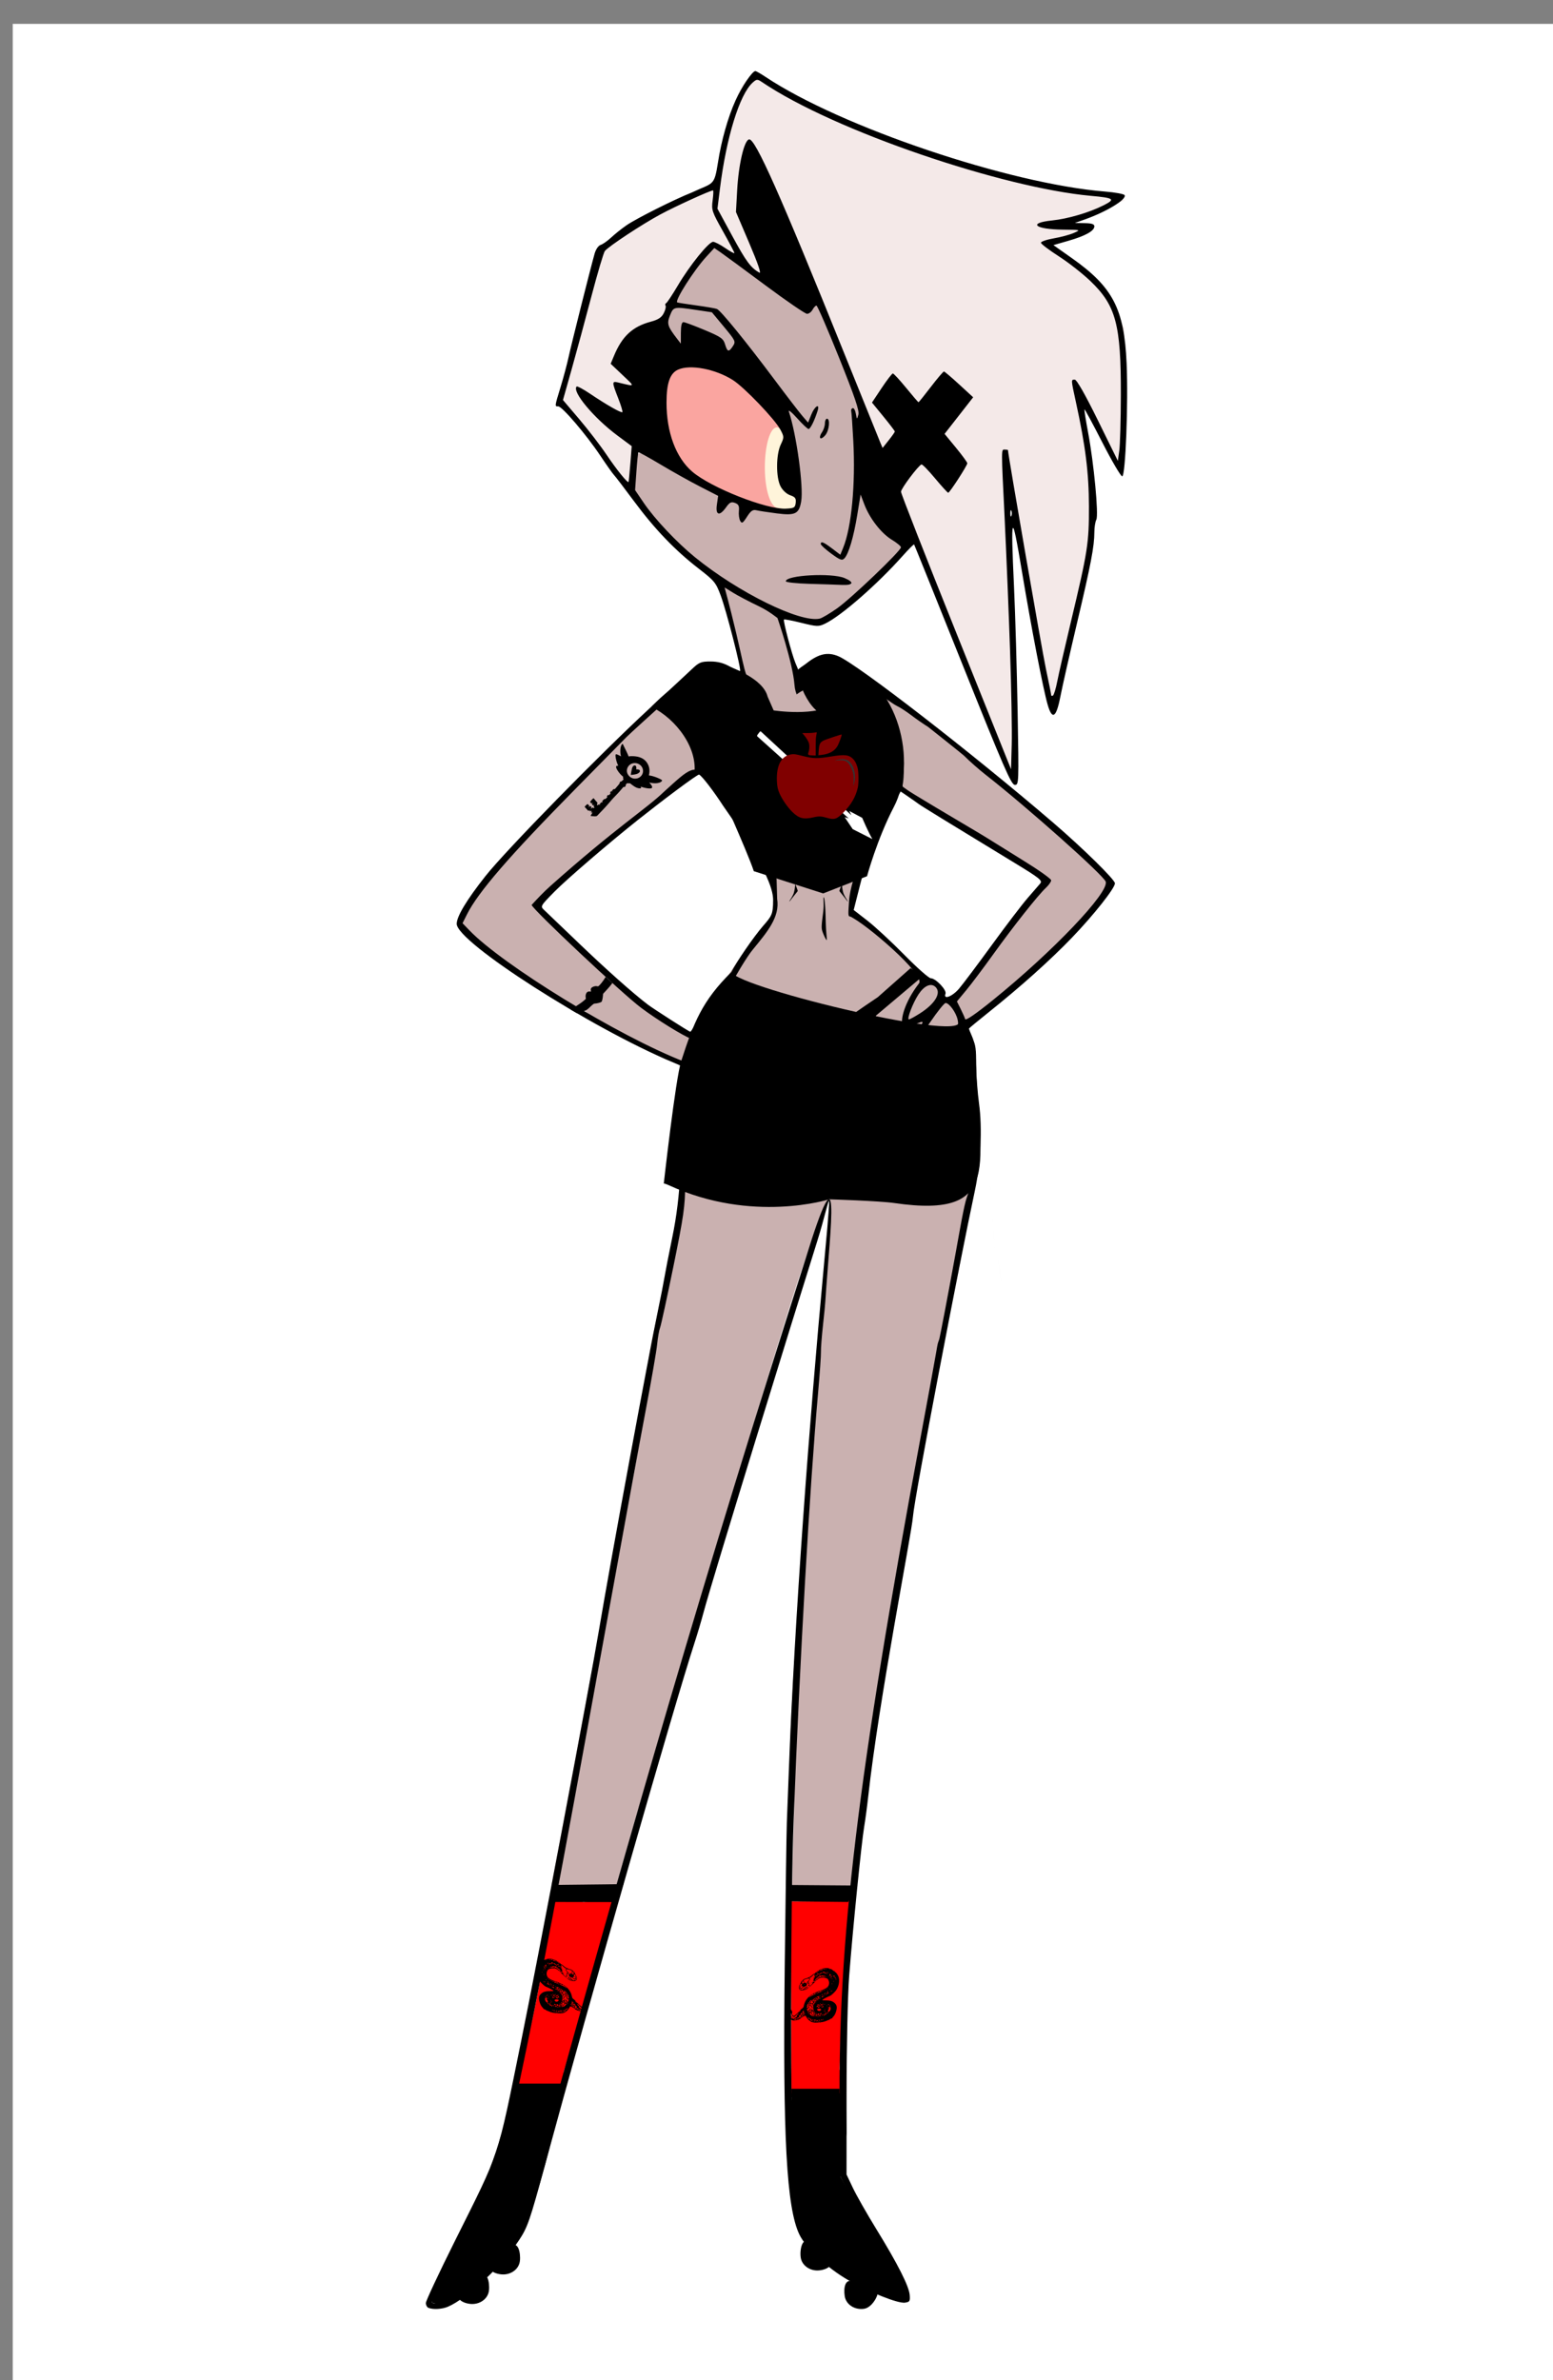 <svg xmlns="http://www.w3.org/2000/svg" xml:space="preserve" width="1006.667" height="1542.667"><rect width="100%" height="100%" fill="#808080" stroke="none"/><path d="M8.259 15.477h1006.667v1542.667H8.259z" style="fill:#fff;fill-opacity:1;fill-rule:evenodd;stroke:none;stroke-width:1.316;stroke-opacity:1"/><path d="M498.166 565.785s-1.308-3.428-1.34-3.46c-.03-.031-2.15-3.13-1.87-5.548.603-5.198-3.042-4.062-3.282-5.593-.094-.596.503-1.503.53-1.53.025-.025 2.07-1.803 2.427-1.343 1.532 1.982 7.823 6.873 9.456 8.817.974 1.16-1.066 4.878-.878 5.112.33.41 1.975 1.066 1.874 2.628-.116 1.79-.686 2.08-.686 2.08l-2.606 4.08c-.498.78-.134-2.144-.207-2.15-.071-.004-2.618-1.892-2.618-1.892z" style="fill:#cab1b0;fill-opacity:1;fill-rule:evenodd;stroke-width:.165"/><path d="M334.67 1350.482c-.093-1.197 7.469-26.56 12.859-53.441 5.39-26.88 8.5-52.648 9.997-56.64l1.43-13.14 19.228 5.516 19.774-2.774-2.518 7.747s-25.462 91.353-29.935 104.71l-2.03 14.37-15.63-2.554-12.813.83z" style="fill:red;fill-rule:evenodd;stroke-width:.877"/><path d="M614.85 673.158a.51.51 0 0 1 .388-.181c.277 0 2.183-.828 4.237-1.836 2.07-1.017 3.71-1.696 4.824-2.014-1.114.318-2.755.995-4.824 2.012-2.054 1.008-3.96 1.836-4.237 1.836a.5.5 0 0 0-.388.183m4.816 2.996a6 6 0 0 1-.81.33c-.98.342-1.608.527-2.053.537q.095-.002.2-.013.215-.027.485-.094c.362-.09.809-.233 1.367-.428.335-.116.6-.222.811-.332m5.252-5.67c-.533.427-1.226.911-1.955 1.354-1.133.688-1.798 1.142-2.17 1.553a3.4 3.4 0 0 1 .336-.319c.397-.332.985-.716 1.834-1.232a19 19 0 0 0 1.955-1.356"/><path d="M536.942 770.064c-18.15-2.689-92.206-82.736-96.947-83.015-.86-.05 12.513-22.07 21.554-37.863 10.848-18.95 24.334-37.313 27.351-40.868 3.468-4.085 9.921-8.081 11.098-10.446 1.957-3.94 2.496-3.851 2.198-13.586l-.57-18.651 18.354 8.693 14.102 20.036c-1.118 10.765 5.366-15.66 6.59-18.863 1.074-2.807-9.819 4.018-10.634 1.679-1.136-3.258.336.607 1.964-.034 4.275-1.682 20.155-7.257 20.279-7.257.077 0 .459 6.165.145 11.003s-1.567 12.532-1.362 13.177c.203.645 2.94.581 5.014 1.722 8.882 4.888 44.871 40.035 44.085 42.372 1.815 6.132-29.99 49.71-29.99 49.71l57.87-21.156s-3.794 5.347-.177 10.486c4.583 6.51.94 14.64 3.171 22.948 5.25 19.546 1.73 43.183 1.11 57.786-.683 16.15-11.423 47.192-11.423 47.192zm85.597-113.991c-1.016-2.929-4.394-6.419-4.394-6.856s3.523-3.285 6.256-6.604 11.598-15.835 18.4-25.081c14.51-19.725 25.187-32.322 32.717-40.74 3.274-3.66 3.578-5.477 3.42-6.303-.145-.752-1.134-1.125-4.453-3.494-5.269-3.762-73.365-45.815-86.108-53.218-2.58-1.499-7.657-5.077-8.677-6.167-1.843-1.97-23.058 55.338-22.091 47.453 1.68-13.713 13.683-97.126 7.733-108.334-1.47-2.767 39.241 24.353 45.04 29.92 2.65 2.546 6.25 5.77 6.883 5.77.632 0 4.886 3.775 9.795 8.183s14.914 11.951 21.345 17.171c22.83 18.533 57.535 47.222 67.146 59.19 6.172 7.685 3.82 6.976-1.013 14.13-9.746 14.43-44.318 47.019-71.92 69.042-5.865 4.68-14.956 14.403-15.411 13.022l-2.567-1.022z" style="fill:#cab1b0;fill-opacity:1;fill-rule:evenodd;stroke-width:.877"/><path d="M532.118 778.018c.166-.246-.067-1.297.475-2.025.865-1.161 1.648-1.077 2.098-1.73.477-.78 2.087-2.242 2.382-2.439.397-.292.568 2.217.634 3.185l-.276.354-.029.02c-.734 1.37-2.113 2.299-3.242 3.351-.182.17-.595.036-.633.071-.061.056-.045.392-.172.426-.218.059-1.577-.708-1.237-1.213" style="fill:#cab1b0;fill-opacity:1;fill-rule:evenodd;stroke-width:.016"/><path d="M514.962 1166.076c.128-4.628-3.428-24.793-2.58-43.932 3.579-80.869 11.256-147.204 16.545-213.905 1.023-12.903 2.283-26.918 2.548-31.65.265-4.73.17-14.115.792-20.351 2.279-22.816 2.732-54.497 5.173-66.246 1.394-6.708-.733-19.925-.498-19.928 5.001-.062 41.44-2.387 48.318-1.552 11.132 1.352 23.817 7.65 29.588 6.44 2.279-.478 3.42-11.362 5.555-12.37 2.133-1.009 9.764 5.08 9.916 5.232s-3.158 6.568-3.598 8.225c-.44 1.655-.988 24.26-4.895 45.335s-11.983 42.179-13.036 46.695c-1.75 7.505-11.704 71.074-22.259 130.118-9.475 53.004-18.063 114.988-23.135 151.692-1.544 11.181-5.785 24.276-5.785 24.276l-1.185 41.915-22.452 50.45-20.563-44.74z" style="fill:#cab1b0;fill-opacity:1;fill-rule:evenodd;stroke-width:.877"/><path d="m512.817 1292.853-.675-60.467 18.816.196 19.96-1.827c-3.664 36.938-5.843 73.513-6.664 110.394l4.113 21.15-18.372 2.375-16.946-5.282z" style="fill:red;fill-rule:evenodd;stroke-width:.877"/><path d="M511.464 469.085c-2.366-.366-7.619.219-8.958-1.883l-8.068-2.281-1.898-8.372c-1.471-6.487-5.231-11.849-7.411-13.469-2.226-1.654-2.494-6.225-4.6-15.184a3837 3837 0 0 0-6.334-26.366c-2.396-9.806-5.048-20.77-4.809-21.01.24-.239 5.045 1.08 7.543 2.586s7.841 4.383 11.873 6.397c4.033 2.014 11.87 4.599 13.011 7.064l3.89 4.073 3.602 13.718c3.784 14.414 6.384 19.342 7.77 28.587 1.699 11.333.903 9.778 1.815.79.295-2.902 12.28-20.044 12.675-18.975l11.31 5.398 6.694 4.63c.962 1.828 16.061 6.116 17.537 12.149l5.143 35.557-17.869 90.972c-2.384 3.377-47.11 25.529-54.382 24.406" style="fill:#cab1b0;fill-opacity:1;fill-rule:evenodd;stroke-width:.877"/><path d="M523.455 402.127c-15.954-3.568-46.353-18.51-67.283-34.192-16.497-12.36-35.35-31.784-40.665-41.326l-4.967-8.92.069-10.314c.037-5.507-.19-11.063.766-11.688l3.07-2.006 14.52 3.973c8.223 2.25 17.522 10.877 23.758 14.501l12.4 7.208 2.91 5.91c1.742 3.54-3.764 6.622-2.813 7.412 1.065.883-.278-4.11 3.063-7.503 2.876-2.922 6.983-3.36 8.168-3.05 2.17.567 6.26 3.554 6.452 7.836.362 8.064-2.8 6.798 1.37.995 3.194-4.446 3.538-1.573 13.843.12 8.313 1.366 13.93 1.02 16.13-.157 2.875-1.538 4.117-3.431 4.038-12.897-.096-11.597-3.395-32.375-6.486-43.948-.632-2.366-2.182-8.624-2.187-9.267s6.658 2.639 9.079 6.35l4.937 5.319 1.924.488c-.639-.162 2.32-6.045 2.32-8.502 0-3.052 2.31-3.896.207.543-1.172 2.473-3.712 5.795-3.844 5.994-.338.505-5.852-2.2-22.41-23.875-17.755-23.244-60.154-21.93-55.157-27.329l17.332-18.725-35.088 32.414c-4.955 4.578 4.54-32.776 3.997-32.788-2.918-.066 14.458-34.639 28.898-42.77l1.47-2.379 4.81 3.145c41.505 27.128 53.758 35.335 56.026 35.335.837 0 1.227.02 2.18-1.27s4.226 1.73 4.52 1.73c.975 0 15.534 35.358 22.646 54.796 4.561 12.467 4.91 28.363 1.73 22.139-1.59-3.114-.355-8.766-.22-2.983.074 3.115 7.482 15.321 7.594 28.224.182 21.031-6.804 4.49-7.3 31.567-.188 10.31-7.802 26.599-9.338 28.17-.32.327-4.016-1.378-6.57-3.307-4.173-3.15-4.605-5.134-4.605-3.478 0 2.053 9.079 8.215 11.264 7.794 3.213-.619 6.755-14.317 9.892-32.175.966-5.501-.284-17.597-.477-15.28-.162 1.952 7.659 6.917 8.442 8.97 3.256 8.538 11.906 20.026 18.242 24.29 2.005 1.35 3.905 3.026 3.327 4.174l.313 3.222-3.575 5.642c-4.982 7.861-26.364 26.208-33.566 32.003-10.485 8.437-18.495 11.354-25.156 9.865m28.226-23.288c1.162.278-1.364-.438-3.15-2.019-2.907-2.574-5.657-2.472-16.862-2.467-10.98.005-13.362.075-16.237 1.959l-3.593.21 1.6.253c1.112.176 6.316.125 13.627.453 19.843.889 19.463.38 20.977.741zm-16.785-99.702c2-2.683 3.248-5.927 1.388-5.927-.688 0 .346.48-.025 2.267-.338 1.627-1.353 3.846-2.002 5.101-2.5 4.836-2.584 2.879.639-1.441" style="fill:#cab1b0;fill-opacity:1;fill-rule:evenodd;stroke-width:.877"/><path d="M404.071 311.985c-2.829-3.34-6.995-9.781-13.8-19.45-4.57-6.493-12.02-15.778-19.684-24.765-3.474-4.074-6.317-7.618-6.317-7.875s1.657-7.556 3.683-14.784c4.91-17.524 7.484-27.17 12.908-47.457 5.733-21.441 7.897-29.166 9.582-33.505.714-1.838 2.547-3.427 6.038-6.057 8.035-6.053 24.097-16.352 33.522-21.31 9.804-5.156 31.857-14.355 32.382-13.83.115.116 1.135 3.089.892 5.323-.89 8.181 1.102 9.179 8.433 22.363 4.974 8.944 6.147 14.529 5.71 14.529-.18 0-3.465.363-5.493-.945-4.776-3.08-7.347-5.006-8.66-5.006-.806 0-1.284-.997-3.857 1.624-5.83 5.94-11.556 15.364-19.954 29.016-1.92 3.12-2.868 6.202-3.46 6.849-.855.936-1.545.135-1.493 1.464.09 2.354-1.98 8.101-4.012 9.574-.889.643-2.855 3.551-5.423 4.353-12.353 3.856-16.38 5.552-22.531 18.755l-2.145 4.602 4.036 6.526c2.783 4.5 6.121 7.76 6.004 7.885s.592 3.362-2.264 2.708-8.023-3.019-8.359-2.89c-.942.362 3.363 1.486 5.606 7.414 2.35 6.211 2.33 12.72 2.039 13.011-.546.546-11.189-4.31-21.747-11.155-9.684-6.278-12.511-9.596-12.511-6.963 0 2.863 7.524 7.674 14.201 14.603 5.94 6.166 9.469 10.345 17.017 15.97 4.864 3.624 8.83 6.475 8.832 7.09.004 2.297-3.988 22.599-4.253 23.254-.265.654-2.431 2.02-4.922-.92" style="fill:#f4e9e8;fill-opacity:1;fill-rule:evenodd;stroke-width:.438"/><path d="M501.076 329.874c-12.554-2.719-34.728-11.391-46.347-18.41-7.964-4.81-14.48-11.019-18.482-19.024-4.878-9.755-8.464-27.18-7.238-39.09 1.37-13.311 8.344-17.9 20.849-17.237 11.215.595 24.921 4.901 33.479 12.429 10.463 9.203 22.355 24.95 25.132 30.6 1.574 3.203 2.242 4.44-.398 11.443-1.083 2.872-1.059 4.494-1.082 11.433-.04 12.103-.32 11.971 6.053 14.986 3.04 1.439 3.843 6.1 3.843 8.428 0 2.66-1.533 5.606-6.578 5.557-2.51-.024-7.255-.687-9.232-1.115" style="fill:#faa5a0;fill-opacity:1;fill-rule:evenodd;stroke-width:.62"/><path d="M533.587 597.846c-.16-.194-.186-.89-.078-2.14.029-.331.026-.34-.211-.708l-.24-.373.155-.373c.314-.755.6-1.834.73-2.764.082-.58.067-1.993-.028-2.674a13.7 13.7 0 0 0-.859-3.163c-.393-.99-1.126-2.374-1.225-2.313-.028.017-.05.232-.048.478.002.789-.158 7.213-.196 7.851l-.037.617-4.358-6.784c-2.397-3.731-4.35-6.792-4.34-6.802s2.174-.558 4.43.167c2.479.795 3.787 1.15 3.852 1.134.059-.016 1.888-.459 4.504-1.487 2.837-1.115 5.175-.972 5.183-.937.05.199-1.222 4.78-2.171 7.82-2.036 6.52-3.921 11.43-4.723 12.3-.223.242-.253.256-.34.151" style="fill:#cab1b0;fill-opacity:1;fill-rule:evenodd;stroke:none;stroke-width:.058"/><path d="M577.88 665.564c-2.958-.54-9.9-4.731-9.737-4.87 5.364-4.578 21.686-17.036 21.826-17.036.105 0 16.655-9.375 15.935-7.815-1.696 3.676 22.438 28.569 22.139 30.874-.131 1.013-101.135 98.14-101.267 98.37-.165.286 54.781-98.852 51.105-99.523" style="fill:#cab1b0;fill-opacity:1;fill-rule:evenodd;stroke-width:.438"/><path d="M308.047 608.185c-8.307-7.32-10.698-8.423-8.113-13.534 7.121-14.08 24.736-34.975 63.493-74.89 27.76-28.59 39.221-43.05 38.541-41.097 8.611-3.036-4.081 5.691-4.746 6.438-9.977 11.203-10.282 8.619-5.123 15.192.963 1.227 7.924-.433 9.51 1.542l3.563 2.55-4.857 5.582c-2.334 2.683-5.63 7.617-7.342 8.533l-4.7 4.61-2.675-2.302c-1.907-1.639.666-2.133-.766-.408-.76.916.981 1.936 1.716 2.82.786.949-.27 2.42-2.122 2.29-1.744-.123-2.83-3.553-2.83-2.32 0 .87.29.953 1.27 1.384.969.424 2.892.52 2.892 1.249 0 1.488-.904 1.585.755.823.598-.275 2.308-4.255 5.074-7.323 8.821-9.784 15.014-13.58 15.491-13.58.255 0 1.333.684 2.395 1.52 1.345 1.058 3.119 1.51 5.848 1.488 2.154-.017 4.857-.633 4.882-.973.048-.644-.765-1.092-1.212-2.256-.342-.89-1.976.634.112.634 3.127 0 .766.83 2.132 2.351 1.694 1.885 4.493-2.547 2.666-3.09-3.063-.909-4.455 7.188-4.455 4.744 0-5.798-14.122-5.035-24.717-10.229-14.382-7.05 9.266-23.628 17.738-29.206l11.546-10.697 33.294-28.05c89.033 6.037 56.688 129.629 53.496 138.001-9.177-4.346-55.54-70.398-57.871-69.932-3.098.62-7.226.47-18.165 10.595-4.946 4.577-17.79 15.042-28.542 23.567-34.046 26.993-58.681 49.748-58.681 52.828 0 1.235 16.575 16.962 34.154 35.419l11.62 10.699-.668 4.082c-.262 1.599-3.05 4.173-4.451 4.536-1.512.392-4.973-1.807-5.21-.905-.218.835 3.449 6.148 2.87 6.148-1.247 0-5.306-1.165-4.67-.137.461.747-4.807 7.441-6.04 7.348-2.843-.215-60.528-40.251-67.102-46.044m73.274 486.995c8.1-43.08 23.497-106.69 29.935-141.742s8.39-67.954 9.293-73.76 2.42-13.314 3.66-18.905c7.712-34.773 17.083-77.758 18.152-88.822.281-2.903 3.648-51.371 3.843-51.371s4.478-23.004 8.873-21.698c16.115 4.788 62.73 43.214 83.89 43.231 9.054.008 1.25 8.73 1.203 19.26-.051 11.348-10.485 18.665-6.7 17.497 9.551-8.966 2.681-.688 2.79 2.545-2.344 4.53-9.31 18.071-22.466 59.481-32.896 103.541-89.579 301.897-90.86 305.545l-9.77 27.83-15.107 52.715-40.531-5.243z" style="fill:#cab1b0;fill-opacity:1;fill-rule:evenodd;stroke-width:.877"/><path d="M607.281 380.896c-.58-.94-22.46-51.11-24.84-58.43l-1-3.077 1.295-3.228c.975-2.431 11.114-13.022 13.695-15.793 1.752-1.882 1.762-1.886 2.776-1.221.56.366 6.42 3.585 9.051 6.614 6.626 7.63 6.553 10.238 7.474 11.045.76.665-1.74-.557-1.001-1.222 1.661-1.494 7.015-12.6 8.226-15.499.49-1.173 1.783.397.378-1.77-.816-1.26-2.946-3.667-5.898-7.29-2.953-3.625-6.149-8.538-6.386-8.917-.366-.586 1.817-4.127 9.503-13.96 4.98-6.371 7.25-11.7 7.369-10.306.085.998-14.503-15.04-15.402-15.04-.565 0-3.903 2.893-11.098 12.069-2.434 3.103-5.498 7.435-5.719 7.506-.221.07-3.906-4.653-7.381-8.795-3.476-4.141-7.532-6.948-8.047-8.239l-1.484-1.869-.469.588c-2.158 2.705-11.198 16.292-10.972 16.88.098.257 2.05 1.852 4.5 4.86 6.817 8.369 9.323 13.49 9.323 14.077 0 .595-8.598 11.788-9.052 11.788-.274 0-3.705-6.032-26.169-62.96-38.94-98.68-54.506-131.863-59.192-133.998-1.414-.644.136 2.188-1.25 6.017-2.462 6.805 2.529 9.982-1.12 24.949l-3.061 12.55 4.4 8.105c10.163 18.727 10.449 30.457 10.449 31.934 0 .655-6.346.173-8.531-1.965-3.531-3.456-7.916-11.26-18.217-30.227-3.38-6.222-6.174-11.088-6.174-11.806 0-1.575 2.004-15.258 3.22-23.03 4.658-29.763 10.937-55.815 18.926-60.45l3.103-1.801 3.436.769c1.039.232 4.374 5.628 7.347 7.01 48.157 22.398 143.252 62.084 199.598 67.96l2.346.244 28.15 4.91-26.319 8.623-5.448 2.93c-4.88 2.625-10.455 2.85-15.786 3.543-4.54.59-2.355-.896-3.482-.166-.29.188-.982.67-.904 1.073.357 1.858.37 1.607 12.21 1.964 7.605.228 11.71 1.522 11.103 1.966-1.672 1.222-9.355 4.78-19.944 7.163-4.702 1.058-3.468-.593-3.035.447.368.885 2.6 2.692 10.357 7.971 3.87 2.635 9.205 5.565 11.63 6.987l6.741 3.955 22.282 36.167-1.96 92.663-26.82-55.324c-1.923-3.968-1.42.411-2.532 1.751-.586.707-.345-3.475 2.333 9.147 1.05 4.946 2.647 9.027 2.766 11.928l.32 7.822 3.917 45.743-.336 36.555-4.27 13.293-1.387 4.839-18.729 75.704-14.036-66.37-.704-11.045c-.218-3.422-11.488-68.175-13.364-79.75-.662-4.08-.779-5.866-1.036-6.03-.65-.414-.989.225-1.693.672-.851.54-1.92 7.292-.497 37.261.649 13.655 3.23 29.456 3.455 35.154s.806 11.497.192 12.449l.37 2.052 1.926 121.01c.194 12.227-48.794-120.283-48.91-120.47z" style="fill:#f4e9e8;fill-opacity:1;fill-rule:evenodd;stroke-width:.438"/><path d="M471.534 226.13c-.31-.597-.862-2.014-1.228-3.15-.96-2.978-4.837-9.679-10.823-5.11-16.766 12.798-14.99-9.136-16.309-9.136-1.557 0-1.787.754-2.15 7.039l-.333 5.774-2.638-3.597c-1.45-1.979-3.14-4.735-3.755-6.124-.968-2.188-1.033-2.842-.484-4.88.873-3.241 2.505-6.302 3.58-6.715 1.578-.605 4.727-.376 14.34 1.043 5.16.761 9.667 1.694 10.014 2.072 2.27 2.473 12.163 14.734 13.014 16.13 1.432 2.348 1.318 3.128-.813 5.594-1.733 2.004-1.89 2.073-2.415 1.06" style="fill:#cab1b0;fill-opacity:1;fill-rule:evenodd;stroke-width:.62"/><path d="M511.214 303.014c0 14.36 15.7 31.67-7.722 26-4.145-1.003-7.722-11.64-7.722-26s3.457-26 7.722-26c4.264 0 7.722 11.64 7.722 26" style="fill:#fff4da;fill-opacity:1;fill-rule:evenodd;stroke-width:1.326"/><path d="M432.033 686.778c-15.163-6.58-53.445-30.816-53.445-32.131 0-1.082.749-3.857 3.754-4.897 2.45-.849 4.568-2.07 5.195-4.207.432-1.473 3.7-5.825 5.884-6.547l3.813-2.942 10.456 8.32c9.713 7.73 18.984 11.967 29.112 20.701 4.278 3.688 10.509 6.925 11.03 7.25.708.444 1.18 3.343-.408 7.885-1.166 3.332-4.706 7.547-4.921 7.54s-6.168.894-10.47-.972" style="fill:#cab1b0;fill-opacity:1;fill-rule:evenodd;stroke-width:.877"/><path d="M402.542 507.72c-.808.54-.646-4.23-.739-4.323-.336-.339-.165-.78-1.1-.931-.402-.066-3.944 1.73-6.18 1.699-3-.041-3.276-.063-3.724-.293-.13-.067-.52-.511-1.308-1.493-1.686-2.1-2.478-2.721-2.214-3.352l1.072-3.853.732-.609c.305-.253.754-.271.78-.3.027-.03.688-1.333.667-1.118-.077.83 1.216 4.103 1.64 4.818.266.45.552-2.217 1.033-1.885.528.364.65 1.97.973 2.741l.477 1.137.9-.802c.631-.562 3.382.016 5.088-.248.913-.14-.384.417-.369.463.038.115 1.282.938 1.678 1.43.422.522 2.315 1.342 2.109 2.074l-.168.596.747.604-.634 2.668z" style="fill:#cab1b0;fill-opacity:1;fill-rule:evenodd;stroke:none;stroke-width:.058"/><path d="M277.709 1495.852c-.917-.37-1.667-1.785-1.667-3.146s8.477-19.46 18.839-40.222c29.658-59.432 27.067-51.609 42.981-129.749 10.942-53.723 44.473-230.87 50.477-266.666 7.412-44.2 32.258-178.661 38.451-208.097 1.532-7.28 3.283-16.237 3.89-19.903s2.896-15.367 5.085-26c2.864-13.91 4.397-26.49 5.464-44.846.817-14.032 2.773-32.932 4.349-42 1.575-9.068 2.924-17.6 2.998-18.96.102-1.904-2.784-3.693-12.534-7.773-53.12-22.225-140-77.88-140-89.682 0-4.835 6.45-15.548 18.667-31.005 13.167-16.66 74.767-79.59 106.585-108.886 12.055-11.1 24.277-22.432 27.16-25.182 4.67-4.454 5.99-4.998 12.082-4.984 4.838.012 8.554.996 12.697 3.365 3.222 1.841 6.135 3.071 6.474 2.733.93-.932-8.732-38.576-12.537-48.842-3.108-8.384-4.085-9.58-14.232-17.421-15.322-11.84-28.455-25.515-41.883-43.61-6.355-8.566-12.253-16.287-13.106-17.158s-4.88-6.571-8.951-12.667c-8.968-13.43-24.623-31.75-27.133-31.75-2.36 0-2.39.244 1.556-12.691 1.858-6.093 4.2-14.88 5.204-19.526 1.772-8.198 13.993-56.771 16.784-66.705.807-2.873 2.448-5.262 3.94-5.735 1.407-.447 4.512-2.638 6.9-4.869s6.855-5.785 9.924-7.897c6.388-4.395 30.864-16.68 42.15-21.157 14.066-6.625 14.592-3.762 17.056-19.42 2.182-14.194 6.543-29.616 11.38-40.243 4.152-9.119 10.88-19.09 12.883-19.09.513 0 3.513 1.72 6.667 3.82 48.582 32.37 157.957 69.28 220.103 74.279 6.437.517 12.082 1.554 12.546 2.304 1.634 2.644-11.393 10.636-25.582 15.693l-6.667 2.376 6.333.098c4.653.071 6.334.62 6.334 2.066 0 2.952-5.801 6.19-16.742 9.345l-9.798 2.826 11.996 8.467c26.522 18.72 33.885 32.858 35.445 68.06 1.14 25.746-.712 73.333-2.855 73.333-.913 0-6.697-9.849-12.853-21.886s-11.375-21.706-11.596-21.486.823 6.919 2.322 14.886c3.78 20.098 6.947 53.622 5.347 56.61-.696 1.302-1.271 4.957-1.276 8.122-.016 9.172-2.22 20.702-11.292 59.088-4.68 19.8-9.538 41.277-10.798 47.726-2.63 13.469-5.252 15.077-8.167 5.01-2.91-10.049-10.577-49.74-16.627-86.07-6.707-40.272-7.45-38.836-5.178 10 .803 17.234 1.843 53.084 2.313 79.667.844 47.738.822 48.333-1.813 48.333-2.282 0-7.17-11.239-33.78-77.666-17.111-42.717-31.282-77.893-31.492-78.168-.209-.275-3.518 3.025-7.354 7.333-16.473 18.506-39.937 39.007-50.338 43.982-4.251 2.034-5.214 2.002-15.334-.496-5.938-1.467-11.04-2.446-11.337-2.175-.697.635 5.078 22.539 7.428 28.173l1.8 4.316 6.02-4.594c7.535-5.752 13.234-6.934 19.938-4.133 12.41 5.185 86.877 62.868 139.354 107.944 19.262 16.545 40 36.911 40 39.282 0 3.141-13.631 20.39-27.696 35.043-13.94 14.524-33.134 31.734-53.97 48.391-7.15 5.716-13 10.554-13 10.75 0 .198 1.004 2.682 2.232 5.522 1.503 3.476 2.297 9.302 2.428 17.83.107 6.966.976 18.366 1.93 25.333 2.16 15.769 1.082 38.616-2.644 56-9.856 45.978-39.202 198.79-40.201 211.544-.904 11.53-22.177 118.96-29.057 181.924-.672 6.16-1.833 14.799-2.58 19.199-1.722 10.16-7.517 67.861-9.708 96.666-.94 12.357-1.683 45.378-1.696 75.334l-.024 53.333 4.104 8.667c2.257 4.766 9.082 16.766 15.165 26.666 13.984 22.756 21.223 37.047 21.687 42.816.324 4.035-.025 4.562-3.272 4.936-4.578.528-22.707-6.695-36.327-14.473-13.72-7.835-27.616-20.757-31.91-29.674-8.315-17.267-10.808-63.004-9.5-174.271.539-45.834 1.15-87.534 1.36-92.667s.773-19.833 1.251-32.667c3.736-100.268 13.595-230.28 22.593-326.495 1.44-15.4 3.718-40.069 3.572-43.354-.138-3.108-3.037 10.736-7.566 25.117-15.082 47.89-68.238 220.038-73.916 241.399-1.365 5.133-3.949 13.833-5.743 19.333-13.05 40.02-67.657 230.652-96.82 338-9.955 36.642-11.37 40.763-16.847 49.085-11.047 16.784-33.637 37.95-46.241 43.325-3.778 1.61-9.56 1.935-12.604.707m21.192-10.488c14.136-9.658 36.621-34.252 40.353-47.629 1.074-3.85 9.535-34.6 18.802-68.333 19.927-72.532 54.232-193.052 75.335-264.667 29.422-99.846 54.751-182.248 88.612-288.28 24.082-78.096 16.29-23.46 12.977 26.947-.015 1.1-.698 8.079-1.516 15.509s-1.414 15.23-1.324 17.333c.09 2.104-.769 14.325-1.91 27.158-5.378 60.46-11.792 172.381-15.74 274.667-2.23 57.716-2.25 201.887-.034 225.333 3.478 36.797 5.615 43.902 16.472 54.759 18.194 18.194 53.428 32.039 55.065 30.401 1.398-1.398-6.547-17-18.584-36.493-7.245-11.734-15.295-25.834-17.888-31.334l-4.715-10-.52-43.11c-1.316-109.217 11.63-216.71 52.613-436.89 4.778-25.666 9.152-49.53 9.72-53.03.57-3.5 1.199-6.8 1.399-7.334s.548-1.57.772-2.302c.648-2.114 5.398-27.016 10.681-56 2.674-14.667 5.424-31.039 7.25-36.03 7.912-21.62 8.558-71.648.241-79.507-15.102-2.4-30.157-5.998-44.954-10.297 2.704-6.659 9.07-14.085 13.7-19.928 7.858-9.919-6.91 2.48-10.71-1.905-1.302-3.621 1.131-14.579 10.732-27.052 4.251-5.524-35.056-39.148-44.666-43.281-1.54 0-1.202-1.95-.675-10.334.953-15.164 13.705-40.778 18.317-56.418 9.018-15.289 1.374-59.507-11.855-71.814-3.785-3.52-4.001-8.495-1.62-6.768 29.676 21.515 28.646 61.194 30.122 61.299 5.086 3.51-1.476-.105 49.524 30.101 5.562 3.294 18.082 11.252 28.165 17.456 10.084 6.204 18.334 12.045 18.334 12.98s-1.561 3.154-3.47 4.932c-5.09 4.744-21.074 24.94-34.214 43.232-6.321 8.8-14.176 19.232-17.455 23.182l-5.962 7.182 2.413 4.818c1.328 2.65 2.646 5.63 2.93 6.623.33 1.155 6.743-3.23 17.804-12.173 39.019-31.55 75.542-69.86 73.31-76.893-1.298-4.088-50.916-48.268-77.949-69.405-4.22-3.3-10.51-8.85-13.979-12.334-.932-.936-23.154-18.552-23.188-18.573-2.699-1.654-7.607-5.058-10.907-7.563s-7.5-5.224-9.333-6.043c-1.834-.818-10.648-6.997-19.588-13.732s-17.45-12.884-18.913-13.666c-4.82-2.58-10.537-1.65-15.145 2.465-9.859 8.803-6.74 20.678-7.859 20.987-1.76.486-4.437-3.797-4.882-9.65-1.11-14.594-11.013-43.342-11.013-43.342s-5.286-4.389-11.666-7.451c-6.38-3.063-14.077-7.103-17.103-8.978l-5.503-3.409c13.227 49.02 11.91 57.181 17.073 60.797 3.145 2.203 2.59 2.392-.185 3.457-1.283.492-1.702.638-4.49-2.15-4.52-4.52-14.473-8.815-20.43-8.815-7.046 0-10.756 2.79-44.781 33.69-5.034 4.57-9.834 9.004-10.667 9.853s-15.915 16.16-33.515 34.024c-42.28 42.916-62.781 66.63-69.958 80.924l-2.925 5.826 4.442 4.624c21.196 22.073 96.426 68.623 139.872 85.352 10.83 4.17 13.117 3.044 18.951-2.049 1.31-1.144 3.41-2.242 4.667-2.441s9.025-2.713 17.264-5.586c13.376-4.666 14.536-5.314 10.833-6.055-8.492-1.698-27.511-.94-29.633 1.181-2.303 2.303-3.94.653-2.66-2.683.764-1.988 2.867-2.183 18.338-1.692 9.612.305 18.676 1.074 20.142 1.71 2.419 1.047 2.489.935.75-1.2-2.65-3.256-13.405-8.523-21.77-10.66-10.694-2.735-9.694-5.136 3.313-7.953 6.072-1.315 11.94-2.72 13.04-3.122 3.686-1.347-6.938-4.754-16.666-5.344-14.832-.901-17.888 2.107-28.508 28.065-1.142 2.79-2.165 3.568-3.856 2.935-5.613-2.102-22.442-12.504-32.763-20.25-12.606-9.46-70.306-63.72-70.977-66.674 3.298-3.59 7.713-8.307 12.016-12.142 42.773-38.128 62.406-50.21 73.719-61.161 17.209-15.631 19.822-18.731 29.569-8.29 13.983 15.029 27.986 34.545 36.683 52.731l6.784 11.962.383 13.013c1.879 11.714-6.44 21.433-15.72 32.745-3.807 4.445-12.752 19.714-12.886 20.61 0 2.258 4.497 3.397 12.664 3.207 7.899-.184 15.264 5.56 15.785 6.042l3.443 3.193c-9.37 2.6-13.865 2.597-17.959 5.127-4.343 2.684 20.956 11.705 20.956 19.677 0 .69-1.5 1.682-3.333 2.204s-6.033 1.7-9.333 2.617c-11.767 4.27-24.237 7.2-35.355 13.02-17.958 13.57-17.526 53.167-17.845 76.211-.107 14.606-1.012 20.94-7.62 53.332-4.124 20.217-8.025 38.142-8.67 39.835-.643 1.693-1.497 6.494-1.897 10.668-.4 4.175-3.686 23.19-7.303 42.257s-15.618 84.467-26.671 145.333c-30.786 169.535-40.86 222.465-55.907 293.778-3.57 24.54-8.466 41.993-18.576 63.794-5.163 11.13-15.71 32.48-23.438 47.444-7.728 14.963-14.052 27.685-14.052 28.27 0 2.675 10.76-1.123 18.859-6.656m329.961-795.88c1.01-2.63-1.853-15.829-4.099-18.9-1.776-2.429-1.978-2.413-6.942.548-2.811 1.677-9.462 5.255-14.779 7.952-5.316 2.696-9.666 5.329-9.666 5.85 0 .912 8.547 2.973 21.247 5.124 9.726 1.647 13.444 1.497 14.24-.575m-9.693-22.673c1.866-1.432 2.246-2.862 1.574-5.92-1.022-4.655-5.5-10.844-7.798-10.776-.863.025-5.328 5.575-9.922 12.333s-9.994 14.336-12 16.841l-3.647 4.554 14.666-7.571c8.067-4.165 15.774-8.422 17.127-9.46m-154.8-24.85c4.802-3.002 8.401-9.326 9.701-11.892 3.53-6.966 14.448-22.848 20.575-29.927 5.246-6.06 6.695-7.54 6.498-17-.15-7.13-4.317-20.818-32.41-60.865-6.02-9.305-13.52-19.14-15.538-20.209-.963-.51-25.32 17.933-39.82 29.472-19.013 15.13-46.218 38.524-53.963 46.403-9.175 9.334-9.262 9.49-6.667 11.908 1.447 1.348 11.33 10.807 21.964 21.02 17.89 17.182 35.49 32.853 45.21 40.253 3.724 2.836 26.806 17.611 27.512 17.611 1.253 0 14.62-25.327 16.937-26.775m131.84 14.955c10.237-6.492 14.357-13.76 9.897-17.461-2.904-2.41-7.112-.429-10.73 5.053-3.653 5.535-7.74 16.227-6.202 16.227.557 0 3.723-1.718 7.035-3.819m25.439-16.081c2.464-2.879 12.066-15.665 21.339-28.413s19.72-26.444 23.217-30.433 7.148-8.21 8.115-9.377c1.546-1.869-.446-3.463-16.593-13.28-41.635-25.314-61.09-37.265-62.35-38.299-.734-.602-5.092-3.643-9.685-6.758-5.702-3.867-7.902-4.7-8.276-3.52-.3.95-1.885 3.714-2.758 6.647-.874 2.933-8.218 23.138-10.45 30.962-3.655 12.818-10.831 41.461-10.831 41.461l9 7.003c4.95 3.851 15.693 13.806 23.873 22.121 8.18 8.316 15.876 15.12 17.102 15.12 3.185 0 10.447 7.641 9.531 10.029-1.567 4.084 4.368 1.875 8.766-3.263m33.09-218.766c-.833-24.567-2.375-62.367-3.427-84-2.379-48.896-2.382-46.667.065-46.667 1.1 0 2 .157 2 .35 0 2.658 22.093 129.993 24.577 141.65 1.875 8.8 3.412 16.485 3.416 17.079 0 .593.526.757 1.16.365.635-.392 1.882-4.477 2.772-9.078.89-4.602 4.842-21.866 8.783-38.366 11.053-46.275 11.825-51.216 11.77-75.333-.05-21.686-2.22-38.985-8.493-67.727-3.175-14.543-3.162-14.273-.662-14.273 1.261 0 6.743 9.657 14.95 26.333l12.958 26.333.934-6.666c.514-3.667.966-19.867 1.005-36 .11-45.748-3.16-58.003-19.708-73.882-5.036-4.832-14.301-12.085-20.59-16.118-6.289-4.034-11.458-7.962-11.486-8.73-.03-.767 3.697-2.046 8.28-2.84 4.584-.795 10.434-2.368 13-3.496 4.664-2.049 4.66-2.05-7.087-2.16-18.12-.167-22.982-4.314-6.98-5.954 10.247-1.05 24.105-5.127 33.388-9.824 7.904-3.999 6.844-4.775-8.395-6.15-56.33-5.083-165.776-41.69-213.25-73.848-2.771-1.878-3.328-1.79-5.854.492-8.48 7.663-17.052 35.484-21.193 68.781l-1.609 12.938 9.632 17.729c8.954 16.481 11.907 20.48 17.52 23.726 1.41.815-.866-5.858-6.49-19.038l-8.66-20.293.767-14c.927-16.897 4.57-32.467 7.736-33.062 3.958-.745 20.337 36.06 61.294 137.729 12.408 30.8 23.165 57.412 23.905 59.139l1.346 3.14 3.965-4.99c2.181-2.744 3.965-5.29 3.965-5.658 0-.367-3.333-4.742-7.407-9.722l-7.407-9.053 6.27-9.428c3.448-5.186 6.713-9.428 7.255-9.428.543 0 4.423 4.2 8.623 9.333s7.804 9.333 8.01 9.333 3.82-4.5 8.033-10 8.026-9.972 8.475-9.938 4.89 3.806 9.87 8.382l9.057 8.32-9.267 11.864-9.266 11.863 7.37 8.958c4.052 4.926 7.367 9.466 7.366 10.087-.003 1.468-11.42 19.098-12.38 19.117-.404.008-4.247-4.205-8.542-9.361s-8.25-9.206-8.787-9c-2.145.823-13.273 15.669-13.273 17.708 0 1.2 16.05 42.161 35.667 91.027l35.667 88.846.437-15.936c.24-8.765-.243-36.037-1.076-60.603m-112.053-27.814c9.232-6.512 41.421-37.292 41.329-39.52-.031-.733-2.696-2.934-5.922-4.892-6.853-4.156-14.328-13.763-17.793-22.866l-2.446-6.425-2.156 13.135c-2.371 14.444-5.601 25.373-8.346 28.235-1.507 1.572-2.803 1.1-8.543-3.114-3.721-2.732-6.766-5.515-6.766-6.186 0-2.029 1.742-1.342 7.334 2.892l5.333 4.039 1.807-4.409c5.452-13.3 8.096-41.14 6.595-69.439-.524-9.875-1.129-18.573-1.344-19.329s.203-1.584.929-1.84c.726-.257 1.649 1.333 2.051 3.533.73 3.992.733 3.993 1.672.666.714-2.53-2.317-11.45-12.569-37-7.43-18.516-14.005-33.666-14.612-33.666s-1.744 1.2-2.53 2.666c-.784 1.467-2.395 2.667-3.58 2.667-1.184 0-13.313-8.303-26.953-18.451s-26.68-19.74-28.98-21.315l-4.18-2.864-5.199 5.648c-7.907 8.59-20.483 28.305-18.867 29.575.235.185 5.692 1.051 12.127 1.926s12.563 1.921 13.617 2.326c2.425.93 18.636 20.826 37.335 45.822 7.955 10.633 16.112 21.246 18.127 23.585l3.663 4.252 2.101-5.252c2.195-5.485 5.692-7.528 4.054-2.368-2.022 6.372-4.699 11.783-5.829 11.783-.657 0-4.006-3.15-7.443-7s-5.848-5.8-5.36-4.334c4.975 14.946 9.606 48.66 7.996 58.215-1.365 8.105-3.812 9.326-15.67 7.822-5.596-.71-11.55-1.62-13.232-2.025-2.45-.59-3.687.242-6.216 4.18-2.713 4.224-3.334 4.6-4.415 2.668-.692-1.236-1.072-4.108-.843-6.38.326-3.253-.214-4.37-2.538-5.246-2.41-.908-3.468-.388-5.757 2.827-4.289 6.023-6.975 5.246-5.972-1.727l.816-5.667-11.696-6c-6.433-3.3-17.966-9.747-25.63-14.327s-14.13-8.13-14.37-7.89-.82 5.847-1.29 12.46l-.853 12.024 5.684 8.369c7.046 10.375 21.403 25.601 33.136 35.14 28.232 22.952 68.258 42.636 80.885 39.777 1.466-.332 6.556-3.347 11.31-6.7m-18.31-15.848c-8.25-.234-15-.978-15-1.653 0-3.963 29.66-5.59 38.043-2.087 6.59 2.754 5.81 4.788-1.71 4.45-3.482-.157-13.082-.477-21.332-.71m7.361-94.422c-.513-.513-.054-2.188 1.02-3.722s1.953-4.154 1.953-5.824.6-3.037 1.333-3.037c2.217 0 1.496 7.504-1.02 10.61-1.294 1.598-2.772 2.486-3.286 1.973m123.856 47.084c-.37-.917-.673-.167-.673 1.666 0 1.834.303 2.584.673 1.667s.37-2.417 0-3.333m-139.81-5.178c.332-2.863-.328-3.767-3.58-4.9-2.344-.817-4.925-3.2-6.258-5.78-3.038-5.874-2.957-20.515.15-27.061 2.207-4.653 2.198-5.068-.206-9.621-3.59-6.8-23.397-27.475-30.86-32.214-11.316-7.184-27.71-10.289-35.525-6.728-5.243 2.388-7.46 8.75-7.46 21.403 0 19.26 6.068 35.568 16.623 44.671 12.019 10.365 48.103 24.65 60.71 24.034 5.4-.264 6.04-.644 6.406-3.804m-107.199-25.267.896-11.445-9.274-6.897c-15.335-11.403-29.61-28.543-26.426-31.728.399-.399 4.22 1.632 8.494 4.513 10.77 7.26 20.441 12.774 21.154 12.061.329-.329-.898-4.415-2.727-9.081-4.12-10.515-4.12-11.128.01-10.123 11.315 2.754 11.145 3.035 2.901-4.78l-7.764-7.36 2.16-5.19c5.271-12.674 12.028-18.929 23.866-22.095 4.746-1.27 6.925-2.691 8.35-5.447 1.06-2.05 1.6-4.26 1.2-4.909-.402-.649-.241-1.381.357-1.627s4.031-5.424 7.63-11.506c7.733-13.068 20.01-28.275 22.827-28.275 1.095 0 4.65 1.829 7.899 4.064s5.907 3.675 5.907 3.2c0-.476-3.37-6.867-7.487-14.204-7.065-12.587-7.438-13.706-6.62-19.866.476-3.59.598-6.527.27-6.527-1.754 0-24.373 10.316-34.163 15.582-11.713 6.3-33.35 20.557-35.948 23.688-.812.978-4.733 14.172-8.714 29.318s-9.762 36.483-12.848 47.415l-5.61 19.877 10.544 12.393c5.8 6.817 13.77 17.194 17.71 23.06 6.485 9.655 13.607 18.473 14.258 17.653.14-.176.656-5.47 1.149-11.764zm66.504-76.302c1.929-2.944 1.672-3.495-5.814-12.5l-7.832-9.42-10.087-1.5c-14.64-2.177-14.765-2.152-17.033 3.5-2.162 5.388-1.66 7.073 4.5 15.088l2.495 3.245.03-7c.02-4.73.57-6.979 1.696-6.935.917.035 7.067 2.328 13.667 5.095 10.59 4.439 12.15 5.528 13.276 9.268 1.519 5.048 2.42 5.253 5.102 1.159" style="fill:#000"/><path d="M421.724 508.821c-.187-.275-1.018-.485-.853-.98l-.22-.363.046-.525.4.31.532-.502c.418-.395 2.272.529 2.715.529.058 0-.07.085-.064.095.026.042-.303.897-.53 1.11-.359.338-1.02.85-1.384.902l-.582-.344z" style="fill:#cab1b0;fill-opacity:1;fill-rule:evenodd;stroke:none;stroke-width:.02"/><path d="M474.07 630.069c-18.857 18.574-24.456 32.794-32.47 57.57-3.662 10.921-11.33 79.484-11.33 79.484.196-.134 1.706.37 3.383 1.142 54.035 24.897 103.836 9.08 103.836 9.08s32.435.99 42.33 2.428c71.99 10.461 54.103-27.236 52.884-89.704.29-19.454-2.073-14.367-11.96-29.177 13.412 16.886-142.11-20.392-146.673-30.823" style="fill:#000;stroke-width:.07"/><ellipse cx="534" cy="489.379" rx="55.413" ry="41.093" style="fill:#cab1b0;fill-opacity:1;fill-rule:evenodd;stroke:none;stroke-width:2.037;stroke-opacity:1"/><ellipse cx="579.608" cy="492.129" rx="4.607" ry="7.399" style="fill:#735b6e;fill-opacity:1;fill-rule:evenodd;stroke:none;stroke-width:.44;stroke-opacity:1"/><path d="M535.464 786.885q-803.196-1180.327 0 0m106.429-16.025.008.11c-.062-1.185-.093-2.175-.082-2.706-.01.517.016 1.45.074 2.595z" style="stroke-width:.07"/><path d="M645.486 813.785c-.8-5.985-1.442-12.994-2.129-22.889-.145-2.1-.303-4.142-.464-6.341.16 2.198.317 4.24.462 6.34.687 9.896 1.33 16.905 2.131 22.89"/><path d="M647.023 816.328c.337 2.438.862 6.234 1.393 10 .51 3.612.743 5.422.896 6.803-.153-1.38-.385-3.19-.894-6.8-.531-3.768-1.058-7.566-1.395-10.003m-13.101-63.791v-.002a1.1 1.1 0 0 0-.451-.217v.002q.285.073.45.217m.995 2.473a8 8 0 0 1-.047.851c.02-.149.038-.318.047-.529.004-.09-.002-.223 0-.322m-.018-1.051c.006.187.016.383.018.553-.002-.14.005-.245 0-.397-.001-.041-.016-.114-.018-.156m-.652-6.07c.338 2.106.595 4.402.652 6.068-.057-1.693-.303-3.926-.652-6.068" style="stroke-width:.07"/><path d="M633.76 745.215c.192.774.335 1.741.486 2.672-.155-.966-.287-1.871-.486-2.672"/><path d="M556.734 735.11q.067.032.135.058a1.24 1.24 0 0 1-.47-.313v.002a1 1 0 0 0 .093.094h.002q.106.09.238.158zm.636.138q-.039.005-.079.004a1.2 1.2 0 0 1-.422-.084v.002a1.4 1.4 0 0 0 .281.076 1 1 0 0 0 .184.008q.017-.001.035-.006zm.548-2.748q.029.326.03.693h.001v-.002c0-.246-.013-.472-.031-.691m-107.205-43.77c.106-.153.219-.283.33-.378a1 1 0 0 1 .166-.118.7.7 0 0 1 .166-.06l.033-.008-.033.004c-.223.043-.45.253-.662.56m-.996 3.047c.005-.112.025-.239.04-.361.008-.058.009-.112.018-.172-.03.186-.052.368-.058.533m4.663.659v-.004a.96.96 0 0 1-.232.384c-.422.423-3.459.371-4.154-.07a.4.4 0 0 1-.121-.117.5.5 0 0 0 .121.12c.695.442 3.734.496 4.156.073a.9.9 0 0 0 .174-.244q.032-.068.057-.142" style="stroke-width:.07"/><path d="M458.574 689.975c.021-.22 4.705-.506 10.422-.64h.002c10.981-.255 14-.649 23.715-3.073 3.596-.898 6.232-1.682 8.43-2.565a28 28 0 0 0 3.035-1.424 29 29 0 0 0 2.767-1.728 36 36 0 0 1 1.596-1.068q.286-.177.465-.266.089-.045.152-.066.03-.011.055-.018c-.247.054-.982.514-2.272 1.416-3.688 2.578-7.037 3.922-14.23 5.717-9.717 2.424-12.735 2.818-23.717 3.074-5.726.133-10.413.42-10.42.64"/><path d="M458.574 689.977h.002c0-.22 4.692-.508 10.42-.641-5.717.133-10.4.421-10.422.64"/><path d="M458.604 690.01c.662.391 12.12.254 18.011-.098-6.08.359-18.036.49-18.039.064v.006l.002.006q.004.007.012.014z" style="stroke-width:.07"/><path d="M506.404 682.133a18 18 0 0 1-3.484 2.012c-4.576 2.022-17.392 5.07-24.193 5.755-.502.05-1.421-.03-2.112.012.712-.042 1.598.044 2.112-.008h.002c6.801-.684 19.617-3.735 24.193-5.758a19 19 0 0 0 1.836-.931 17 17 0 0 0 1.646-1.082"/><path d="M507.848 680.912v-.002zm1.462-1.752v.006l-.003.026q-.004.015-.012.033-.046.11-.225.336v.002q-.556.705-1.222 1.347v.002q.668-.644 1.224-1.35c.159-.201.242-.33.24-.396v-.006z" style="stroke-width:.07"/><path d="M623.014 669.564c-.97.371-2.16.899-3.54 1.577-2.053 1.008-3.96 1.836-4.236 1.836q-.026 0-.05.004.024-.002.05-.002c.277 0 2.183-.828 4.237-1.836 1.38-.678 2.57-1.208 3.539-1.579"/><path d="M625.443 668.916c-.021 0-.047.003-.07.004l.07-.002q.245.001.377.074a.3.3 0 0 1 .075.057q-.122-.134-.452-.133" style="stroke-width:.07"/><path d="M510.725 675.314c1.272-1.292 2.599-2.84 4.13-4.744.903-1.122 1.604-1.954 2.141-2.523-.537.569-1.24 1.401-2.142 2.523-1.532 1.905-2.857 3.452-4.13 4.744"/><path d="M455.867 688.533q.013.046.031.094c-.31-.856.596-1.457 2.36-1.457.958 0 1.866.098 2.187.228-.136-.056-.382-.107-.693-.146a13 13 0 0 0-1.496-.084c-.524 0-.973.052-1.336.148-.816.218-1.203.659-1.053 1.217m1.045 3.827.008.044c-.04-.241-.061-.525-.09-.877-.077-.945-.332-1.954-.58-2.332q.025.04.049.086c.23.431.456 1.366.527 2.244.028.335.05.6.086.834zm2.135 1.03c.985-.018 2.414-.13 4.564-.3-2.168.17-3.579.284-4.564.3m-.037.005.037-.004a8 8 0 0 1-.992-.032l.023.004q.375.04.932.032" style="stroke-width:.07"/><path d="m463.68 693.084-.069.006c-2.15.17-3.579.282-4.564.3-.008 0-.03.005-.037.005.985-.016 2.42-.13 4.605-.303.038-.003.027-.005.065-.008" style="stroke-width:.07"/><path d="M518.502 667.291q.066.186.062.531-.001.16-.023.338c-.043.357-.146.77-.303 1.223a16 16 0 0 1-.89 2.015c-1.511 2.92-4.217 6.63-6.887 9.446-1.336 1.408-2.663 2.592-3.828 3.343-.806.52-1.898 1.075-3.184 1.633-3.856 1.676-9.443 3.383-14.191 4.252-.045.008-.065.007-.11.016.04-.007.074-.006.114-.014 6.331-1.159 14.152-3.808 17.375-5.885 4.661-3.003 11.912-12.946 11.931-16.365q.002-.348-.066-.533"/><path d="M533.995 590.272c0 3.786-2.34 6.746-2.34 6.746-.127-5.147.048-7.831.179-13.712 0 0 2.161 3.18 2.161 6.966" style="fill-rule:evenodd;stroke:none;stroke-width:.881"/><path d="M595.518 663.11c-.626-3.437-1.602-7.184-3.006-11.66-.911-2.903-1.396-4.486-1.584-5.354.188.868.671 2.45 1.582 5.353 1.404 4.477 2.382 8.224 3.008 11.66"/><path d="M597.135 663.498c.19 1.671.281 3.597.338 6.313.048 2.34.052 4.034 0 5.148.052-1.114.05-2.808.002-5.148-.057-2.716-.15-4.642-.34-6.313" style="stroke-width:.07"/><path d="M478.424 640.033a.4.4 0 0 1 .176.047l.002.002.002.002v.002l.004.004.002.002.002.002v.002l.002.002v.004l.008.014h.002v.02l.002-.02v-.006h-.002l-.006-.014h-.002v-.002l-.004-.006v-.002l-.002-.002v-.002l-.004-.004c-.013-.006-.026-.018-.045-.025a.6.6 0 0 0-.135-.025zm-1.096.168c.064-.014.195-.063.25-.072q.588-.104.844-.088l.002-.008c-.171-.006-.452.02-.844.088-.05.009-.195.067-.252.08"/><path d="M388.17 650.032c-.782.211-1.839.4-2.35.418-.897.032-.992.092-2.944 1.849-3.479 3.617-4.204 2.716-8.753 4.518l-4.24-2.482s6.198-3.656 8.545-5.736l1.319-1.168-.132-1.202c-.173-1.58.52-3.14 1.547-3.482.361-.121.94-.165 1.284-.098l.627.122-.106-.966c-.087-.79-.006-1.067.441-1.527.774-.795 2.37-1.285 3.467-1.063.891.18.953.156 1.772-.685 2.07-2.127 3.962-5.34 3.962-5.34l4.358 3.94s-.943 1.453-3.338 4.067l-2.712 2.96-.099 1.23c-.144 1.795-.564 3.604-.918 3.955-.17.168-.948.478-1.73.69" style="fill:#000;stroke-width:.211"/><path d="M311.039 1475.357c4.61-4.153 6.554 3.85 5.901 9.327s-6.177 9.325-12.337 8.59-10.129-4.61-5.705-7.91c4.641-3.46 6.885-5.27 12.14-10.007m242.136 3.377c-5.408-2.088-6.441 4.035-5.632 9.492s6.44 9.144 12.577 8.234c6.138-.91 10.877-11.954 7.906-11.46-3.71.616-4.533-2.28-14.851-6.266" style="fill-rule:evenodd;stroke-width:.228"/><path d="M280.042 1492.02c-1.153-2.562 9.098-22.156 16.976-37.854 16.647-33.174 19.458-45.656 23.826-57.527 2.92-7.937 7.178-24.655 11.373-34.755l3.891-9.37c8.309 2.15 18.578 4.317 27.367 1.143.738-.267-3.997 26.929-10.075 49.078-11.866 43.245-13.723 41.882-22.31 53.463-13.426 18.109-36.67 39.602-47.423 37.166l-3.363-.762z" style="fill:#000;fill-rule:evenodd;stroke-width:.877"/><path d="M331.09 1456.198c4.61-4.153 6.554 3.849 5.901 9.327s-6.176 9.324-12.337 8.59-9.397-4.19-4.974-7.489c4.642-3.46 6.154-5.691 11.41-10.428" style="fill-rule:evenodd;stroke-width:.228"/><path d="M579.393 1489.119s-26.326-12.096-34.396-17.49c-22.492-14.642-28.628-29.661-31.948-56.261-1.066-9.195 0-55.976 0-55.976v-2.76l16.319.577 18.894-.7.473 26.226-3.93 28c17.515 33.75 13.903 23.661 24.13 40.78 11.772 19.707 19.39 34.354 18.942 36.365-.234 1.047-1.47 4.607-1.47 4.607z" style="fill:#000;fill-rule:evenodd;stroke-width:.877"/><path d="M524.893 1453.622c-4.61-4.153-6.554 3.85-5.901 9.327.653 5.479 6.176 9.325 12.337 8.59s10.128-4.61 5.705-7.909c-4.641-3.461-6.885-5.27-12.141-10.008" style="fill-rule:evenodd;stroke-width:.228"/><path d="M332.217 1350.482h31.258v6.349h-31.258z" style="fill:#000;fill-rule:evenodd;stroke-width:1.545"/><path d="M513.049 1353.87h31.166v5.522h-31.166z" style="fill:#000;fill-rule:evenodd;stroke-width:1.121"/><path d="m357.526 1221.743 46.688-.534-7.181 11.64-37.038-.07zm155.885.037 42.395.33-6.032 10.667-37.632-.39z" style="fill-rule:evenodd;stroke-width:1.514"/><path d="M359.982 1304.948c-.01-.125-.338-.251-.73-.28-.977-.074-2.953-.663-3.946-1.177-.452-.234-.823-.346-.825-.247s-.076.069-.165-.065c-.22-.333-1.643-1.068-1.914-.99-.121.035-.158 0-.083-.074.076-.075-.194-.478-.599-.895-.98-1.01-1.71-2.507-2.13-4.375-.52-2.301-.063-3.67 1.66-4.986 1.176-.896 2.558-1.249 5.036-1.285 1.24-.018 2.335-.08 2.435-.138.1-.057-.17-.344-.6-.636-.9-.611-4.104-2.154-4.35-2.093-.09.023-.164-.064-.164-.192s-.088-.178-.195-.111-.983-.643-1.945-1.577c-1.37-1.329-1.918-2.054-2.526-3.341-1.235-2.615-1.442-5.564-.538-7.673.457-1.066 1.67-2.673 1.908-2.526.108.067.268.01.356-.135q.163-.262-.15-.071c-.263.159-.262.13.001-.195.17-.21.44-.331.6-.27.16.063.268-.01.24-.154-.03-.146.119-.253.328-.236s.326-.06.259-.17c-.195-.314 2.2-1.304 3.476-1.436 1.528-.158 3.368.244 4.923 1.073 1.555.83 3.258 2.12 3.177 2.405-.033.117.03.158.14.09.19-.118.917.364 1.945 1.293.707.638 2.603 1.557 4.046 1.96.908.255 1.375.529 1.716 1.008.257.362.562.6.676.53.114-.072.186-.049.159.051s.29.822.703 1.606c.944 1.788 1.1 2.305.936 3.12-.196.978-1.127 1.459-2.426 1.251-1.469-.234-1.525-.253-2.716-.882-.892-.47-5.447-4.628-5.447-4.97 0-.059.137.01.306.147.168.14.39.234.493.21.168-.039.598.107 1.612.546.181.078.058.106-.274.062-.331-.044-.599-.02-.594.054s.438.6.963 1.17c.742.806 1.007.975 1.188.756.129-.154.177-.498.107-.763-.186-.713.04-.586.578.326.336.57.371.72.12.513-.301-.25-.41-.243-.7.049-.315.313-.26.398.602.942 1.737 1.097 3.512 1.762 3.153 1.181-.08-.128-.198-.18-.264-.114s-.515-.17-.998-.526c-.483-.355-.94-.607-1.017-.56-.076.049-.14-.103-.14-.336 0-.232.015-.422.032-.422.016 0 .307.256.644.57.548.507.637.53.818.205.302-.539.022-1.065-.494-.93-.36.095-.435.01-.435-.523 0-.362-.119-.639-.274-.64-.203-.01-.197-.054.022-.192.232-.147.242-.29.047-.654-.342-.64-.747-.592-.62.075.057.297.028.494-.065.437-.093-.058-.202-.02-.243.084-.04.103-.27-.01-.512-.244-.438-.433-.438-.433.055-.283.271.083.493.06.493-.05s-.222-.316-.493-.457c-.466-.244-.459-.251.131-.134.455.09.596.047.52-.16-.056-.156-.214-.259-.35-.229s-.246-.062-.246-.205-.22-.493-.488-.779c-.413-.44-.438-.55-.164-.723.422-.267.652-.264.652.01 0 .12-.173.223-.384.228-.267.01-.049.32.723 1.041.609.568 1.178 1.22 1.265 1.447.148.384.187.388.555.055.59-.534 1.034-.44 1.659.353.575.73.769.516.311-.343-.23-.433-.22-.45.11-.178.314.26.365.25.365-.062 0-.5-.662-1.468-.902-1.32-.11.069-.083.333.06.602.221.415.212.443-.07.211-.258-.212-.387-.212-.613 0-.157.148-.123.011.076-.303.2-.315.307-.717.24-.894-.104-.268-2.884-1.132-3.744-1.163-.131-.01-.911-.625-1.733-1.378s-1.515-1.343-1.54-1.312c-.157.193.538 3.762.928 4.77.07.182-.081.083-.336-.218-.255-.302-.466-.426-.47-.276-.01.382-.783.222-1.378-.286-1.52-1.296-2.456-1.727-3.866-1.78-.916-.033-1.674.072-2.192.303-.436.195-.891.364-1.012.375-.12.01-.446.463-.724 1.006-.577 1.126-.555 2.525.06 3.713.555 1.073 2.647 2.284 5.5 3.182 1.656.522 2.472.88 2.372 1.04-.091.148-.051.182.102.088.47-.29 3.353 1.452 4.85 2.93 1.592 1.574 2.629 3.441 3.058 5.511.224 1.078.374 1.306 1.341 2.044.599.457 1.089.924 1.089 1.039s-.114.138-.253.052c-.162-.1-.194-.06-.088.111.091.147.222.211.291.142.07-.07.935.664 1.925 1.63.989.965 1.954 1.755 2.145 1.755s.558-.222.816-.493c.425-.447.456-.653.333-2.188-.1-1.241-.232.555 0 0 2.46-5.888 7.314-7.02 2.29 3.183-.395.804-.8 1.413-.897 1.352-.098-.06-.28.065-.404.279-.124.213-.229.312-.233.219s-.228-.027-.5.146c-.64.41-1.128.461-2.466.259-1.364-.207-2.52-.593-2.52-.841 0-.104-.088-.134-.195-.068s-.322-.033-.477-.22c-.872-1.051-3.494-2.287-3.494-1.648 0 .314-1.152 1.993-1.367 1.993-.106 0-.132.099-.058.219s.038.22-.08.22c-.12 0-.35.123-.513.273-.784.727-1.828 1.321-2.4 1.366-.348.028-.683.1-.743.16-.143.143-3.557.011-3.813-.147-.108-.066-.246.01-.307.155-.061.15-.119.173-.128.048zm.202-.641c0-.056-.222-.21-.493-.341-.474-.23-.477-.226-.068.102.447.358.561.406.561.239m1.236-.051c-.237-.237-.798-.27-.798-.048 0 .11.214.2.475.2.262 0 .407-.07.323-.153zm1.175-.08c0-.128-.112-.163-.25-.077-.173.106-.218-.021-.144-.406.094-.496.06-.533-.289-.314-.365.228-.368.277-.041.638.396.438.725.51.725.159m1.316.013c-.425-.275-.658-.275-.658 0 0 .12.222.217.493.216.4-.01.43-.044.165-.216m1.096-.097c0-.232-.42-.329-.546-.126-.076.122.016.222.204.222s.342-.043.342-.097zm.877-.316c0-.107.197-.246.438-.309.486-.127.605-.594.152-.594-.34 0-1.238.64-.919.654.12.01.071.106-.11.223-.28.182-.273.213.055.216.211 0 .384-.084.384-.19m-4.92-.348c.358-.27.369-.323.069-.329-.196-.01-.48.141-.63.322-.35.421.007.426.561.01zm2.145.048c.085-.21.161-.202.327.035.183.263.271.255.58-.055.34-.34.313-.364-.392-.364-.415 0-.878.148-1.029.329-.222.268-.21.328.065.328.186 0 .387-.123.449-.274zm-3.674-.164c.17 0 .31-.1.31-.22 0-.325-.488-.253-.986.146-.385.31-.39.335-.037.213a2.7 2.7 0 0 1 .713-.14m5.791-.261c0-.288-.498-.108-.607.22-.054.16.046.209.26.127.19-.073.347-.23.347-.347m-6.796-.214c0-.1-.093-.183-.206-.183a.42.42 0 0 0-.32.183c-.061.1.031.182.207.182s.32-.082.32-.182m18.634.062c0-.107-.222-.242-.493-.301a6 6 0 0 1-.902-.278c-.363-.152-.381-.118-.157.3.171.32.461.472.902.472.358 0 .65-.087.65-.193m-10.522-.498c0-.111-.197-.096-.439.033-.241.13-.438.272-.438.316 0 .045.197.03.438-.034.241-.063.439-.205.439-.316zm8.629.144c-.07-.18-.216-.272-.326-.204-.23.142-.045.532.252.532.11 0 .143-.147.074-.327m2.272-.097c-.063-.24.016-.473.182-.536.181-.07.25 0 .18.182-.186.486.351.631.808.218.233-.211.424-.316.424-.233s.206.042.457-.093c1.168-.625 4.731-9.247.304-1.113-.34.624-.675 1.048-.744.943-.07-.106-.27-.239-.444-.295-.257-.083-.246-.13.055-.245.222-.085.372-.038.372.118 2.13-7.703-.947-.5-1.249-.297-.414-.07-.724.038-.724.254 0 .128.114.162.253.076.159-.098.194-.06.094.102-.104.168-.722-.326-1.772-1.418-.928-.964-1.588-1.507-1.555-1.278.033.22.168.436.302.48s.192.213.13.373a.395.395 0 0 0 .156.459c.171.106.211.074.111-.088-.086-.14-.052-.253.076-.253s.232.115.232.256.173.46.384.71c.365.43.365.437 0 .154-.66-.51-.419.08.308.757.38.354.62.52.535.37-.274-.48.182-.29.637.266.536.655.631.68.488.131m.722-.348c.152-.184.322-.289.377-.234.152.152-.156.568-.421.568-.146 0-.13-.125.044-.334m-2.306-.543c-.075-.12-.031-.219.096-.219.128 0 .232.1.232.22s-.043.219-.096.219-.158-.1-.232-.22m3.091-.84c-.15-.242.543-.242.393 0-.062.1-.15.183-.196.183s-.135-.082-.197-.183m-11.137 1.522c.057-.172.001-.243-.128-.163-.126.078-.27.018-.32-.133-.057-.168-.198-.077-.365.235-.251.469-.233.505.22.438.271-.04.538-.21.593-.377m6.84-.123.547-.304-.618-.155c-.372-.093-.717-.057-.866.092-.183.183-.137.248.18.25.357.01.373.04.1.216-.505.326.036.244.657-.1zm-.877-.877c0-.166-.074-.344-.165-.395-.09-.05-.046-.064.099-.029.145.034.212-.07.15-.233-.123-.32-.857-.59-1.058-.389-.184.185-.147.748.042.631.09-.056.165.138.165.43 0 .443-.04.476-.244.198-.134-.183-.38-.33-.548-.328-.18.01-.083.175.237.42.582.449 1.322.278 1.322-.304zm-5.592.321c.077-.124-.011-.161-.206-.086-.38.146-.45.303-.134.303.113 0 .266-.098.34-.217m-6.226-.643c-.17-.108-.442-.145-.603-.083-.464.177-.346.285.309.281.439-.01.519-.057.294-.199zm.763-.164c-.077-.201-.02-.44.127-.531.207-.129.2-.247-.03-.525-.265-.318-.32-.321-.486-.026-.103.183-.334.277-.515.207-.253-.097-.271-.195-.077-.429.205-.247.125-.303-.433-.303-.424 0-.664.102-.63.269.11.541.541.777 1.266.692.55-.064.678-.023.495.161s-.181.323.01.54q.524.6.273-.055m-2.01-.444c-.237-.173-.443-.21-.484-.087-.04.118-.213.16-.386.094s-.315-.058-.315.019c0 .226.96.517 1.292.39.239-.09.216-.18-.107-.417zm2.883.39c-.069-.11 0-.25.151-.311.166-.067.123-.118-.108-.129-.211-.01-.384.131-.384.312 0 .18.105.329.232.329.128 0 .177-.09.109-.2m2.4-.426c.635-.369 1.08-1.566.58-1.566-.497 0-.91.291-.91.642 0 .207-.246.59-.547.852s-.549.37-.549.24c0-.131.188-.402.418-.602.368-.321.866-2.008.593-2.008-.058 0-.361.097-.674.216-.466.177-.563.347-.533.932.02.393-.035.981-.124 1.307-.15.557-.123.586.464.48.343-.062.92-.283 1.281-.493m6.467.422c0-.239-.854-.549-1.03-.374-.065.066-.262-.024-.437-.199s-.435-.316-.577-.313c-.142.01-.014.192.284.42.298.23.618.37.712.312s.17 0 .17.127.198.232.44.232c.24 0 .438-.092.438-.205m-14.473-.398c-.01-.474-1.047-1.151-1.764-1.151-.406 0-.194.373.353.622.71.324.82.32.625-.02-.091-.159-.074-.197.042-.09.11.1.212.273.227.383.052.377.082.42.302.42.12 0 .217-.074.215-.164m.96-.165c-.07-.18-.22-.328-.335-.328s-.148-.1-.073-.22c.074-.12.086-.219.026-.219-.31 0-.317.445-.013.75.435.434.557.44.395.017m13.378-1.362c-.375-.277-.42-.252-.484.268-.04.315.056.726.211.913.247.297.307.263.484-.269.164-.491.124-.666-.21-.912m-8.406.913c.233-.28.219-.403-.083-.705s-.368-.31-.381-.043a7 7 0 0 1-.09.705c-.092.475.178.496.554.043m9.315-.088a.274.274 0 0 0-.375-.097c-.147.091-.124.204.064.32.352.218.512.103.31-.223m-12.977.062c.236-.236-.523-.932-.871-.798-.269.103-.26.186.054.533.398.44.582.5.817.265m11.326-.31c0-.534-.513-.459-.62.091-.041.216.07.365.275.365.203 0 .345-.187.345-.456m-4.166-.214c0-.113-.098-.206-.219-.206-.12 0-.22.154-.22.342s.1.28.22.206.22-.229.22-.342m3.255-.085c.048-.25-.03-.355-.22-.293-.162.054-.328.274-.37.49-.048.25.03.355.22.292.161-.054.328-.274.37-.489m-14.912-.267c-.04-.204-.301-.383-.59-.404l-.518-.038.518.399c.642.493.678.496.59.043m7.388.155c-.07-.115-.274-.154-.45-.086-.454.174-.4.296.129.296.248 0 .393-.094.321-.21m-6.444-.206c-.243-.154-.221-.236.11-.428.225-.131.31-.24.19-.242-.12-.01-.355.083-.521.188-.333.211-.152.68.26.676.173-.01.16-.068-.04-.194m15.215-.506c.095.085.104.036.02-.11-.083-.145-.296-.208-.473-.14-.218.083-.322-.022-.322-.326 0-.247-.113-.519-.25-.604-.174-.107-.218.023-.142.418.06.317 0 .61-.133.654q-.243.08.077.47c.304.367.338.363.686-.066.2-.248.443-.382.537-.297zm-5.707-.214c0-.301.119-.692.265-.868.145-.176.21-.526.145-.778-.066-.251 0-.53.147-.622.172-.106.228-.057.158.14-.164.462.232 1.073.603.93.24-.091.326.038.326.494 0 .535.04.576.303.298.381-.404.709-2.075.365-1.862-.13.08-.18.238-.11.35s.017.204-.116.204-.213-.172-.178-.383c.045-.265-.075-.38-.387-.371-.267.01-.452-.127-.454-.329 0-.188-.02-.685-.042-1.105l-.039-.762-1.204 1.31c-.662.722-1.205 1.174-1.206 1.007s.164-.426.366-.574c.345-.251.345-.318 0-1.044-.202-.426-.367-.913-.367-1.083s-.135-.492-.299-.717c-.278-.38-.305-.361-.399.275-.055.376-.026.638.065.582.09-.056.232.01.316.145.24.388.165 2.951-.1 3.448-.334.623-.3.8.088.478.18-.15.34-.483.354-.74.021-.388.043-.4.128-.07.161.622.835.352.826-.33-.004-.32.077-.529.18-.465.224.139.091 2.493-.164 2.906-.122.198-.082.258.125.188.168-.057.305-.35.305-.651zm1.384-.074c-.198-.197-.658.31-.505.556.126.204.22.178.377-.101.115-.205.172-.41.128-.455m.558.443c.07-.18.03-.329-.086-.329-.117 0-.212.148-.212.33 0 .18.039.328.086.328s.143-.148.212-.329m-3.874-.23c.187-.186.265-.408.174-.493s-.21-.03-.264.12a.46.46 0 0 1-.408.274c-.17 0-.31.1-.31.22 0 .327.424.264.808-.12m9.183-.268c-.377-.362-.382-.357-.105.105.16.265.338.436.396.378s-.073-.275-.29-.483m-5.826-.774c0-.114-.148-.084-.33.066-.264.22-.328.216-.328-.02 0-.225-.078-.215-.337.044-.185.185-.276.495-.202.688.118.309.2.295.666-.11.292-.254.53-.555.53-.668zm-12.601.123c-.191-1.017-.3-1.2-.602-1.013q-.237.147-.043-.16c.26-.412.269-.67.037-1.145-.134-.275-.275-.331-.453-.183-.143.118-.358.228-.478.243s-.2.434-.175.928c.032.641.217 1.08.644 1.525.867.905 1.263.833 1.07-.195m2.078.382c0-.12-.044-.22-.097-.22s-.157.1-.232.22c-.074.12-.031.22.097.22.127 0 .232-.1.232-.22m.733-.12c-.071-.185-.177-.29-.234-.233s-.04.21.04.338c.216.35.342.282.194-.104m7.769-.285c.063-.188-.043-.267-.293-.219-.215.041-.435.209-.489.37-.062.19.043.268.293.22.215-.041.435-.208.489-.37m-3.86-.177c.598-.542.486-.92-.312-1.043-1.133-.174-1.801-.025-1.888.423-.168.868 1.428 1.318 2.2.62m-4.602-.562c-.157-.157-.26-.17-.26-.033 0 .293.26.552.406.406.063-.062-.003-.23-.146-.373m-1.71-1.17c.075-.194.038-.282-.086-.205-.12.074-.217.226-.217.34 0 .315.157.246.303-.134m6.01-.435c-.144-.317-.4-.528-.598-.49-.54.104-.402.682.204.85.301.085.57.163.598.175s-.064-.229-.203-.535m7.279.118c0-.24-.124-.44-.274-.441-.214-.01-.212-.043.007-.182.304-.193.17-.799-.3-1.35-.273-.32-.31-.427-.31-.877 0-.12-.198-.219-.439-.219s-.438.1-.438.22.203.219.45.219c.25 0 .395.093.325.206-.314.507-.283 2.108.047 2.48.457.513.931.485.931-.056zm-.996-1.11c-.08-.129-.085-.293-.013-.366.073-.072.132-.024.132.108s.173.285.384.34c.345.09.347.103.012.126-.203.014-.435-.08-.515-.208m-8.918 1.044c.1.154.29.189.459.084.208-.128.129-.219-.28-.321-.313-.078-.569-.24-.569-.358s-.09-.215-.2-.215-.166.172-.126.383.083.483.094.603.117.071.236-.11c.16-.245.259-.262.386-.065zm3.474-.708c-.134-.35-.795-.449-.795-.118 0 .112.169.372.374.577.401.401.648.132.421-.46m3.721-.015c-.064-.169-.022-.307.095-.307.344 0 .243-.879-.117-1.017-.502-.192-1.113.1-.82.393a.56.56 0 0 1 .122.541c-.064.166-.007.302.127.302.133 0 .243.154.243.342s.105.277.234.197.181-.282.116-.451m-12.059-.25c-.152-.152-.568.156-.568.421 0 .146.126.13.334-.044.184-.152.29-.322.234-.377m6.228.272c0-.183-.195-.329-.438-.329-.242 0-.439.11-.439.243s.148.186.329.116c.18-.069.329-.03.329.086 0 .117.05.213.11.213s.109-.148.109-.33zm-4.297-.073c.062-.1-.027-.183-.197-.183s-.259.082-.197.183.15.183.197.183c.046 0 .134-.082.197-.183m6.003-1.023q-.226-.22-.319.031c-.051.138-.274.203-.496.145-.425-.11-.78.237-.578.565.065.106.457.032.87-.165.508-.242.677-.428.523-.577zm-2.671.463c.07-.182.31-.263.596-.201.429.093.422.07-.07-.209-.74-.421-1.694.042-1.169.568.237.237.517.168.643-.158m-.57-.134c0-.12.105-.22.233-.22.127 0 .17.1.096.22s-.179.22-.232.22-.097-.1-.097-.22m-3.68-.178c.368-.369-.091-.327-.607.054-.378.28-.382.31-.04.261a1.33 1.33 0 0 0 .647-.315m2.949-.315c-.061-.151-.11-.027-.11.274s.049.424.11.274a.85.85 0 0 0 0-.548m9.178-.218c-.47-.263-.755-.031-.616.5.112.426.137.43.536.069.368-.333.377-.403.08-.57m-9.543.405c0-.048-.153-.145-.34-.216-.195-.075-.283-.038-.206.086.129.208.546.308.546.13m2.627-.467c-.153-.184-.335-.277-.405-.207s.019.218.196.33c.464.294.525.258.209-.123m3.7-1.067c0-.968-.097-1.273-.533-1.682-.459-.432-.532-.448-.532-.12 0 .208.098.318.219.244.12-.075.22.01.22.183 0 .42-.54.614-.851.304-.182-.182-.246-.178-.246.013 0 .142.271.324.603.403.89.213.934.267.705.871-.139.365-.136.507.008.418.12-.074.218.019.218.206 0 .188.043.342.094.342s.094-.532.094-1.182zm-5.066.812a1.8 1.8 0 0 0-.767 0c-.211.055-.039.1.383.1s.595-.045.384-.1m7.266-.332c.215-.344.23-.508.053-.567-.137-.045-.25-.212-.25-.37s-.145-.343-.324-.412c-.226-.087-.387.09-.528.58-.112.387-.213.58-.224.43-.01-.15-.123-.274-.249-.274-.362 0 .52 1.081.89 1.089.181.01.466-.21.632-.476m.758-.176c.322-.646.314-.67-.428-1.236-.973-.743-1.15-.57-.305.295.57.581.612.705.327.942-.368.306-.435.658-.126.658.112 0 .351-.297.532-.659m-3.658-.328c0-.18-.082-.328-.183-.328-.219 0-.24.307-.036.511.203.203.22.19.22-.183m1.48-.462c.41-.157.47-.961.073-.966-.183-.01-.165-.074.055-.216.197-.127.224-.214.067-.216a.5.5 0 0 0-.39.207c-.072.115-.3.156-.506.092-.346-.109-.345-.092.01.2.229.188.332.466.25.676-.149.39-.081.424.441.224zm-2.948-.971c-.52-.329-.8-.227-.338.123.232.176.476.266.541.2s-.025-.21-.203-.323m.883-.198c0-.113-.098-.267-.219-.342a.5.5 0 0 1-.219-.368q-.001-.236.274-.014c.15.12.471.143.713.05.391-.15.399-.185.067-.32-.534-.22-1.08-.065-1.36.384-.187.302-.168.438.087.6.42.268.657.272.657.01m-1.12-.636c.27-.252.271-.32.005-.49-.44-.278-.697-.143-.781.412-.08.526.26.56.776.079zm2.655.075c-.15-.18-.3-.328-.332-.328s-.116.148-.186.328c-.087.228.015.33.333.33.382 0 .413-.055.185-.33m-3.799-.474c-.065-.065-.234-.046-.375.041-.19.118-.18.207.04.344.292.182.576-.144.335-.385m-1.271-.676c-.42-.537-.687-.703-.908-.567-.255.158.484.95.887.95.275 0 .278-.056.02-.383m3.51.294c-.046-.04-.388-.229-.76-.417-.62-.315-.7-.313-.992.027-.291.34-.228.374.76.417.591.026 1.038.014.992-.027m4.272-.546c-.346-.35-.807-.67-1.025-.712s-.38-.168-.364-.277c.05-.317-.634-.607-1.09-.463-.228.073-.479.03-.556-.096-.078-.125-.012-.23.146-.231.208-.01.197-.062-.042-.216-.181-.117-.477-.213-.658-.213-.292 0-.292.024 0 .213.274.177.255.216-.11.233-.316.015-.224.116.33.358.421.185.868.352.993.372.124.019.53.251.901.516.372.264.723.434.78.376s.284.093.503.336c.219.241.493.44.61.44.115 0-.073-.286-.419-.636zm-9.07-.242c0-.12-.104-.219-.232-.219-.127 0-.17.1-.096.22s.179.218.232.218.097-.099.097-.219m2.791.087c-.073-.073-.262-.08-.42-.017-.175.07-.123.122.132.133.231.01.36-.042.288-.115zm-.105-.45a.84.84 0 0 0-.548 0c-.15.06-.027.11.274.11s.425-.05.274-.11m-3.891-.294a.51.51 0 0 0-.397-.216c-.157 0-.13.088.068.216.421.272.497.272.329 0m2.628-.223c-.075-.123-.22-.171-.323-.108-.102.063-.235-.01-.296-.161-.067-.166-.118-.123-.128.108-.012.247.143.384.434.384.25 0 .39-.1.313-.223m-1.576-.289c.061-.16-.027-.292-.196-.292-.329 0-.402.199-.162.438.2.2.23.19.358-.146m-1.963-.609c-.552-.363-.553-.53-.005-.434.1.017.118-.07.042-.194-.238-.385-.77-.245-.77.202 0 .47.829 1.163 1.152.964.112-.07-.076-.311-.42-.538zm-1.096-.095c-.072-.186-.177-.29-.234-.233s-.04.21.04.338c.216.35.342.282.194-.105m2.457.1c.081-.13.038-.329-.095-.44s-.194-.136-.136-.056-.004.279-.138.44c-.167.201-.17.295-.011.295.128 0 .299-.108.38-.239m5.598-.183c-.17-.107-.44-.145-.603-.083-.463.178-.345.285.31.282.438-.01.518-.057.293-.2zm-.9-.57a.67.67 0 0 0-.685-.204c-.224.07-.408.034-.408-.083s-.299-.317-.665-.445c-.394-.137-.612-.146-.535-.02.072.115 0 .211-.157.213-.515.01.33.428.864.432.271.01.493.102.493.222s.308.22.685.22c.588 0 .645-.047.407-.334zm-8.838-.609c0-.156-.193-.299-.428-.317-.416-.03-.416-.023-.019.278.226.17.418.314.428.317.01.01.019-.12.019-.278m2.563-.044c-.069-.18-.226-.328-.348-.328-.129 0-.107.139.05.328.15.181.307.33.349.33s.019-.149-.05-.33m-1.833.013c0-.053-.098-.157-.219-.232-.12-.075-.22-.03-.22.097 0 .128.1.232.22.232s.22-.043.22-.097m5.363-.355c-.154-.249-.759-.275-.759-.033 0 .095.2.188.443.206.244.018.386-.06.316-.172zm-1.307-.425c-.075-.12-.302-.218-.506-.216-.32.01-.326.033-.042.216.43.278.72.278.548 0m14.798-.274c0-.09-.116-.164-.256-.164s-.193-.063-.115-.141c.077-.077.302-.01.499.156.306.254.401.237.663-.12.329-.45.422-1.868.122-1.868-.346 0-.46.277-.263.643.28.525-.045.917-.666.803a15 15 0 0 0-.697-.115c-.09-.01-.164-.174-.164-.368 0-.223-.121-.306-.33-.226-.196.075-.328 0-.328-.183 0-.602-.424-.56-.753.075-.302.584-.3.656.028.782.199.076.452.012.564-.143.148-.206.17-.183.086.084-.067.208.025.42.212.491.181.07.283.201.227.293-.057.09.184.166.534.166s.637-.074.637-.165m-18.196-.297c0-.182-.426-.284-.523-.127-.064.103.028.187.204.187.175 0 .319-.027.319-.06m1.969-.201c-.153-.184-.335-.277-.405-.208s.019.219.196.331c.464.294.525.258.209-.123m16.593-1.016a.84.84 0 0 1 .2-.72c.266-.266.255-.403-.074-.982-.21-.37-.506-.673-.657-.674-.338 0-.365 1.135-.036 1.465.172.171.17.28-.005.389-.134.083-.23.069-.212-.03.083-.479-.057-.545-.433-.204-.403.365-.402.384.039.88.54.607 1.347.522 1.178-.124m-17.466.387c0-.047-.153-.145-.34-.217-.195-.075-.283-.038-.206.086.128.208.546.308.546.13zm15.127-2.326a.22.22 0 0 0-.22-.219.22.22 0 0 0-.219.22.22.22 0 0 0 .438 0m-17.83-.319c0-.175-.084-.267-.187-.204-.102.064-.13.207-.06.32.177.286.246.254.246-.116m-1.167-1.553c-.072-.187-.177-.292-.235-.234s-.04.21.04.338c.217.35.343.282.195-.104m11.762-.854c0-.174-.271-.61-.603-.972-.532-.579-.65-.621-1.004-.36-.39.288-.39.303 0 .504.22.114.55.157.73.097.181-.06.259-.034.172.058-.19.205.2.987.494.987.116 0 .211-.141.211-.315zm-13.153-.575c0-.113-.099-.206-.22-.206-.12 0-.219.154-.219.342s.099.28.22.206c.12-.074.219-.228.219-.342m2.52-.204c.076-.124-.012-.16-.207-.086-.38.146-.45.303-.134.303.113 0 .267-.098.34-.217m-1.956-1.045c-.222-.223-.626.328-.45.613.122.196.221.168.375-.107.115-.205.149-.433.075-.506m2.943.36c0-.121-.098-.159-.219-.085-.12.074-.22.234-.22.355s.1.158.22.084c.12-.075.22-.234.22-.355m10.087-.954c-.34-.897-.472-.569-.177.443.139.476.288.71.332.519s-.026-.623-.155-.962m-2.07.735c.083-.134.015-.328-.151-.43-.176-.11-.333-.1-.376.024-.04.117-.218.212-.396.212s-.263.1-.188.22c.182.295.924.278 1.111-.026m5.356.025c-.18-.116-.428-.212-.548-.212s-.071.096.11.212c.18.117.427.213.548.213.12 0 .07-.096-.11-.213m-14.03-.232c0-.127.098-.17.219-.097.12.074.22.047.22-.06 0-.383-.277-.462-.575-.164-.358.357-.387.553-.084.553.121 0 .22-.104.22-.232m3.396-.203c.077-.125-.011-.161-.206-.086-.38.145-.45.303-.134.303.113 0 .266-.098.34-.217m4.149.084c.468-.18.441-.74-.037-.764-.211-.01-.85-.056-1.421-.099s-1.028-.01-1.016.074c.06.41-.055.562-.224.295-.119-.186-.363-.242-.655-.15-.836.266-.49.512.74.526.663.01 1.206-.07 1.206-.173s.15-.245.334-.315c.272-.105.291-.048.102.305-.195.363-.163.434.196.434.235 0 .584-.06.775-.133m-8.958-.486c-.076-.516-.5-.56-.758-.08-.195.364-.153.425.29.425q.52 0 .468-.345m2.947.083c0-.231-.42-.328-.546-.126-.075.123.016.223.204.223s.342-.043.342-.097m7.96-.276c-.145-.052-.208-.236-.142-.409.067-.173.006-.314-.134-.314s-.195.099-.12.219c.074.12.012.22-.14.22-.15 0-.082.14.152.31.234.171.475.256.535.19.06-.068-.008-.165-.152-.216m-9.857-.185c-.072-.186-.177-.29-.234-.234-.058.058-.04.21.04.339.216.35.342.282.194-.105m10.36-.26c-.223-.223-.407.113-.224.409.138.223.19.223.264 0 .051-.153.033-.337-.04-.41zm-8.909-.045c.337-.63.28-.717-.266-.414-.272.15-.584.247-.695.215-.11-.033-.074.095.082.282.375.452.604.43.879-.083m7.113-.366c.19-.073.278-.245.195-.384-.082-.138.02-.113.226.054.403.327.724.207.484-.18-.211-.344-.77-.286-.916.094-.174.455-.49.414-.419-.055.032-.21.015-.26-.036-.11-.132.384-.501.344-.501-.054 0-.181-.099-.33-.22-.33-.453 0-.113.727.44.937.18.07.345.133.365.143s.192-.042.382-.116zm-5.132-.306c0-.12-.044-.219-.097-.219s-.158.099-.232.22c-.075.12-.031.218.097.218.127 0 .232-.099.232-.219m-2.083-.219c.075-.12.031-.22-.097-.22-.127 0-.232.1-.232.22s.044.22.097.22.158-.1.232-.22m5.59 0c0-.12-.104-.22-.232-.22s-.171.1-.097.22.18.22.233.22.096-.1.096-.22m-2.63-.561c0-.362-.347-.423-.548-.097-.18.29.083.7.344.539.112-.07.204-.269.204-.442m.753.1c-.186-.3-.461-.234-.461.112 0 .169.13.257.291.196.16-.062.236-.2.17-.308m-2.378-.579c-.24-.24-.404.142-.232.538.163.375.175.375.266-.01.052-.22.037-.46-.034-.53zm.831.262c.075-.195.039-.283-.086-.207-.119.074-.217.227-.217.34 0 .316.158.246.303-.133m2.767.12a.22.22 0 0 0-.22-.219.22.22 0 0 0-.219.22.22.22 0 0 0 .438 0m.877 0c0-.12-.148-.219-.33-.219-.18 0-.328.1-.328.22s.148.219.329.219c.18 0 .329-.099.329-.22m2.637-.321c-.28-.298-.602-.484-.715-.414s.074.306.415.525c.845.54.894.522.3-.111m-4.007-.062c.056-.171-.117-.274-.463-.274-.612 0-.957.336-.525.514.424.175.887.063.988-.24m3.014-.713c-.075-.12-.229-.22-.342-.22s-.206.1-.206.22.153.22.341.22.281-.1.207-.22m-1.134-.364c.08-.08-.264-.329-.763-.552-.5-.224-.968-.348-1.04-.276-.21.21.646.736.985.606.17-.065.308-.01.308.124 0 .269.285.323.51.097zm-6.095-.909c-.067-.067-.244 0-.393.15-.215.216-.19.241.123.123.216-.082.338-.205.27-.273m2.625-.042c-.074-.12-.352-.21-.616-.197-.447.02-.442.034.068.197l.616.197c.037.012.007-.077-.068-.197m1.206 0c-.432-.279-.94-.279-.768 0 .075.12.352.218.616.216.39-.01.42-.043.152-.216m173.79 40.75c.01-.125.338-.252.73-.281.976-.073 2.953-.663 3.945-1.177.453-.234.824-.345.826-.247s.076.069.164-.065c.22-.332 1.644-1.068 1.915-.99.12.036.158 0 .082-.073-.075-.075.195-.479.6-.896.98-1.01 1.71-2.506 2.13-4.375.52-2.3.063-3.67-1.66-4.985-1.176-.897-2.558-1.25-5.036-1.285-1.24-.018-2.336-.08-2.435-.138-.1-.057.17-.344.6-.637.9-.61 4.104-2.153 4.349-2.093.09.023.164-.064.164-.192 0-.127.088-.178.196-.111.107.066.982-.643 1.945-1.577 1.37-1.329 1.917-2.054 2.525-3.34 1.236-2.616 1.442-5.565.538-7.674-.456-1.066-1.67-2.672-1.907-2.526-.109.068-.269.01-.356-.135-.108-.175-.061-.198.15-.07.262.158.262.13-.002-.196-.17-.21-.44-.33-.6-.27-.16.063-.267-.01-.239-.154.03-.146-.119-.252-.329-.236s-.326-.06-.258-.169c.195-.315-2.2-1.305-3.476-1.437-1.528-.157-3.368.244-4.923 1.074s-3.259 2.119-3.178 2.405c.033.117-.029.157-.138.09-.192-.119-.918.363-1.946 1.292-.707.638-2.603 1.558-4.046 1.961-.908.254-1.375.528-1.716 1.007-.258.362-.562.6-.676.53-.115-.071-.186-.048-.16.052.028.099-.289.822-.702 1.605-.944 1.788-1.1 2.305-.936 3.12.195.979 1.127 1.46 2.426 1.252 1.469-.235 1.525-.253 2.716-.882.892-.472 5.447-4.629 5.447-4.972 0-.058-.138.01-.306.148-.168.14-.39.234-.493.21-.168-.038-.598.108-1.613.546-.18.078-.057.106.274.062.332-.044.6-.02.595.054s-.439.6-.964 1.17c-.74.806-1.006.975-1.188.757-.128-.155-.176-.498-.107-.763.187-.714-.04-.586-.577.326-.336.569-.372.72-.12.512.3-.25.409-.243.7.049.314.314.26.399-.602.943-1.737 1.097-3.512 1.761-3.153 1.18.08-.128.198-.18.264-.114s.515-.17.997-.526c.483-.355.941-.606 1.018-.56.076.049.139-.103.139-.335s-.014-.423-.03-.423c-.018 0-.308.256-.646.57-.548.507-.636.53-.817.205-.302-.538-.023-1.065.493-.93.361.095.436.01.436-.523 0-.362.119-.639.274-.64.202-.01.196-.053-.022-.192-.232-.146-.242-.29-.048-.654.343-.64.748-.591.62.075-.056.298-.027.494.066.437.093-.058.202-.02.242.084s.271-.01.512-.244c.439-.432.439-.433-.054-.282-.272.083-.494.06-.494-.05s.222-.317.494-.458c.466-.243.459-.25-.131-.134-.455.09-.597.047-.521-.16.057-.156.215-.259.35-.228.136.03.247-.062.247-.205s.22-.494.487-.78c.414-.44.439-.55.165-.722-.422-.267-.652-.264-.652.01 0 .12.172.223.383.227.268.01.05.32-.722 1.041-.609.569-1.178 1.22-1.266 1.447-.147.384-.186.388-.554.055-.59-.534-1.034-.44-1.66.354-.574.73-.768.515-.31-.344.23-.432.22-.45-.11-.178-.315.26-.365.251-.365-.062 0-.5.661-1.467.902-1.319.11.068.083.332-.06.601-.221.415-.212.444.07.211.258-.212.386-.212.612 0 .158.148.124.011-.076-.303-.199-.314-.306-.717-.238-.894.103-.268 2.883-1.132 3.743-1.163.131-.01.911-.625 1.733-1.378.821-.752 1.515-1.343 1.54-1.311.157.192-.538 3.761-.928 4.77-.07.18.081.082.336-.22.254-.3.466-.425.47-.275.01.382.783.222 1.378-.285 1.52-1.297 2.456-1.728 3.866-1.78.916-.034 1.674.071 2.192.303.436.195.89.363 1.011.374.121.01.447.464.725 1.006.577 1.126.554 2.525-.06 3.713-.555 1.073-2.647 2.284-5.5 3.183-1.657.521-2.472.878-2.373 1.039.092.148.052.183-.1.088-.47-.29-3.355 1.452-4.85 2.93-1.594 1.575-2.63 3.441-3.06 5.511-.223 1.079-.373 1.307-1.34 2.044-.6.457-1.09.924-1.09 1.04 0 .114.115.137.254.051.162-.1.193-.06.088.111-.091.148-.222.211-.292.142s-.935.664-1.924 1.63-1.954 1.755-2.145 1.755-.558-.222-.816-.493c-.425-.447-.456-.653-.333-2.188.1-1.241.232.556 0 0-2.46-5.888-7.314-7.02-2.291 3.183.396.804.8 1.413.898 1.353s.28.065.404.278.229.312.232.219.229-.027.5.146c.64.41 1.129.462 2.466.259 1.364-.207 2.522-.593 2.522-.84 0-.104.087-.135.194-.069s.321-.033.476-.22c.873-1.05 3.495-2.287 3.495-1.647 0 .313 1.152 1.992 1.367 1.992.106 0 .132.1.058.22s-.038.219.08.219c.12 0 .35.123.513.274.784.727 1.827 1.32 2.4 1.365.348.028.682.1.743.16.143.144 3.557.012 3.813-.147.108-.066.246.01.307.155.06.151.118.173.128.048zm-.202-.642c0-.056.222-.21.493-.341.474-.23.476-.225.068.102-.448.358-.561.407-.561.239m-1.236-.051c.237-.237.797-.27.797-.048 0 .11-.213.2-.475.2-.261 0-.406-.07-.322-.153zm-1.176-.08c0-.128.113-.162.251-.077.173.107.218-.021.144-.406-.095-.495-.06-.532.288-.314.365.228.369.277.042.638-.397.438-.725.51-.725.159m-1.315.013c.425-.275.658-.275.658 0 0 .12-.222.218-.494.216-.399-.01-.43-.044-.164-.216m-1.096-.097c0-.231.42-.329.546-.126.075.122-.016.223-.204.223s-.342-.043-.342-.097m-.877-.316c0-.107-.197-.245-.439-.308-.485-.127-.604-.595-.151-.595.34 0 1.238.64.919.654-.12.01-.072.106.11.223.28.182.272.213-.055.216-.211 0-.384-.084-.384-.19m4.92-.348c-.358-.27-.369-.323-.07-.328.197-.01.48.14.63.321.35.422-.006.426-.56.01zm-2.145.048c-.085-.21-.161-.202-.327.035-.183.263-.271.255-.58-.055-.34-.34-.314-.364.391-.364.416 0 .88.148 1.03.329.222.268.21.329-.065.329-.186 0-.388-.124-.449-.274m3.674-.164c-.17 0-.31-.1-.31-.22 0-.325.487-.252.986.147.385.309.39.334.037.212a2.7 2.7 0 0 0-.713-.14m-5.791-.261c0-.288.498-.108.607.22.053.16-.047.21-.26.127-.191-.073-.347-.23-.347-.347m6.796-.214c0-.1.092-.183.206-.183a.42.42 0 0 1 .319.183c.062.1-.03.183-.206.183s-.32-.082-.32-.183m-18.634.062c0-.107.221-.242.493-.3.271-.06.677-.185.902-.279.363-.152.38-.118.157.3-.171.32-.462.473-.903.473-.357 0-.65-.087-.65-.194m10.522-.497c0-.112.196-.096.439.033.24.129.438.271.438.316s-.197.03-.438-.034c-.241-.063-.439-.206-.439-.316zm-8.63.144c.07-.18.216-.272.326-.204.23.142.046.531-.252.531-.11 0-.142-.147-.073-.327m-2.271-.097c.063-.24-.017-.473-.183-.537-.18-.07-.25 0-.18.183.187.486-.35.63-.807.218-.233-.212-.424-.317-.424-.234s-.206.042-.457-.093c-1.168-.625-4.732-9.247-.304-1.112.34.624.674 1.048.744.942s.27-.239.444-.295c.257-.083.246-.13-.055-.245-.222-.085-.372-.038-.372.118-2.13-7.703.947-.5 1.248-.297.415-.07.725.038.725.255 0 .127-.114.161-.254.076-.158-.098-.193-.06-.093.101.104.169.722-.326 1.772-1.418.927-.964 1.588-1.507 1.554-1.278-.032.22-.167.436-.3.48-.134.044-.193.213-.131.374a.395.395 0 0 1-.156.458c-.171.106-.212.074-.112-.088.086-.14.052-.253-.075-.253-.128 0-.232.115-.232.257 0 .141-.173.46-.384.708-.365.43-.365.438 0 .155.66-.51.419.08-.308.757-.38.354-.621.52-.535.37.274-.48-.182-.29-.637.266-.536.655-.632.68-.488.132m-.722-.348c-.153-.184-.322-.29-.378-.234-.152.152.157.568.422.568.146 0 .129-.126-.044-.335m2.306-.543c.075-.12.031-.22-.096-.22-.128 0-.233.1-.233.22s.044.219.097.219.158-.099.232-.22m-3.091-.84c.15-.243-.543-.243-.394 0 .062.1.15.182.197.182.046 0 .134-.082.197-.183m11.136 1.522c-.056-.173 0-.243.129-.163.126.078.27.018.32-.134.057-.168.198-.077.365.236.25.468.233.504-.22.438-.271-.04-.538-.21-.594-.377m-6.839-.124-.548-.303.62-.156c.371-.093.716-.057.865.092.183.184.136.248-.18.25-.357.01-.373.04-.1.217.505.325-.036.244-.657-.1m.877-.877c0-.166.074-.344.164-.394s.046-.064-.098-.03c-.145.035-.212-.07-.15-.233.123-.319.857-.589 1.058-.388.184.184.146.748-.042.63-.09-.055-.165.138-.165.43 0 .443.04.476.244.199.133-.184.38-.331.548-.328.18.01.083.175-.237.42-.583.448-1.322.277-1.322-.305zm5.592.321c-.077-.124.01-.16.206-.086.38.146.45.303.134.303-.114 0-.267-.098-.34-.217m6.226-.643c.17-.108.441-.145.603-.083.464.178.346.285-.309.282-.439-.01-.519-.057-.294-.2zm-.763-.164c.077-.201.02-.44-.127-.531-.207-.128-.2-.246.03-.525.265-.318.32-.32.486-.026.102.184.334.277.515.208.253-.097.27-.196.077-.43-.205-.247-.125-.303.433-.303.424 0 .663.102.63.269-.11.541-.541.777-1.266.693-.551-.064-.679-.023-.495.16.184.184.181.323-.01.541q-.525.6-.273-.056m2.01-.444c.237-.173.442-.21.484-.087.039.118.213.16.386.094s.314-.058.314.02c0 .226-.96.516-1.29.39-.24-.091-.217-.181.106-.417m-2.883.39c.068-.11 0-.25-.151-.31-.166-.068-.123-.119.108-.13.211-.01.384.131.384.312s-.105.33-.233.33c-.127 0-.176-.09-.108-.201m-2.4-.426c-.636-.368-1.08-1.565-.58-1.565.497 0 .91.29.91.641 0 .207.246.59.547.852.302.263.548.37.548.24 0-.131-.187-.402-.417-.602-.368-.321-.866-2.008-.593-2.008.057 0 .361.097.674.216.466.177.563.347.533.932-.02.393.035.982.123 1.307.151.558.124.586-.463.48-.343-.061-.92-.283-1.282-.493m-6.467.423c0-.24.854-.55 1.03-.374.065.066.262-.024.437-.2.175-.175.435-.316.577-.313.142.01.014.192-.284.421-.298.23-.619.37-.712.311-.094-.058-.17 0-.17.127 0 .128-.198.232-.44.232-.24 0-.438-.092-.438-.204m14.472-.399c.01-.474 1.048-1.15 1.765-1.15.406 0 .194.372-.353.622-.71.323-.82.32-.626-.02.092-.16.075-.198-.041-.091-.11.1-.212.273-.227.383-.052.377-.083.42-.302.42-.12 0-.218-.073-.216-.164m-.96-.164c.07-.181.22-.329.336-.329.114 0 .147-.099.073-.22-.075-.12-.086-.219-.026-.219.31 0 .317.446.012.75-.434.434-.556.44-.394.017zm-13.378-1.363c.376-.277.42-.252.485.268.039.315-.056.726-.211.913-.247.297-.307.264-.485-.268-.164-.492-.123-.666.211-.913m8.407.913c-.233-.28-.219-.403.083-.704.302-.303.367-.31.381-.043.01.176.05.493.09.704.091.475-.179.497-.554.043m-9.315-.088c.08-.13.25-.174.374-.097.148.091.125.204-.063.321-.352.217-.512.102-.31-.224m12.977.062c-.236-.236.523-.931.871-.798.269.103.26.186-.055.534-.397.439-.582.499-.816.264m-11.326-.31c0-.534.512-.459.62.091.041.217-.07.366-.275.366-.203 0-.345-.188-.345-.457m4.165-.214c0-.113.1-.206.22-.206s.219.154.219.342-.099.28-.22.206c-.12-.074-.219-.228-.219-.342m-3.254-.085c-.049-.25.03-.355.22-.292.161.054.328.274.37.489.048.25-.03.355-.22.292-.162-.054-.328-.274-.37-.489m14.912-.267c.04-.204.3-.383.59-.404l.518-.038-.519.4c-.642.493-.677.495-.59.042m-7.389.156c.072-.115.275-.154.452-.086.453.174.4.296-.13.296-.248 0-.393-.094-.322-.21m6.445-.207c.242-.153.221-.236-.11-.428-.225-.131-.311-.24-.19-.242.12-.01.355.083.52.188.334.211.153.681-.26.676-.172-.01-.159-.068.04-.194m-15.216-.506c-.094.085-.103.036-.02-.11.084-.145.297-.208.474-.14.218.084.322-.021.322-.326 0-.247.113-.519.25-.604.173-.107.217.023.142.418-.06.318-.001.61.133.655q.242.081-.078.468c-.303.368-.338.365-.685-.065-.201-.248-.443-.381-.538-.296m5.708-.214c0-.3-.12-.691-.265-.868-.145-.176-.21-.526-.145-.777.066-.252 0-.532-.147-.622-.173-.107-.229-.057-.159.14.165.461-.231 1.072-.603.93-.24-.092-.325.037-.325.494 0 .535-.041.575-.303.297-.382-.403-.709-2.074-.365-1.862.13.081.18.238.11.35-.069.113-.017.205.116.205s.213-.173.177-.384c-.044-.265.076-.38.387-.37.267.01.453-.127.455-.33 0-.188.02-.685.041-1.104l.04-.763 1.204 1.31c.662.722 1.204 1.175 1.205 1.007s-.163-.426-.366-.573c-.344-.252-.344-.319 0-1.044.203-.427.368-.914.368-1.084s.134-.492.299-.717c.277-.38.305-.36.398.276.056.376.027.638-.064.582-.09-.056-.233.01-.316.144-.24.389-.166 2.951.1 3.448.334.623.3.801-.088.478-.181-.15-.34-.482-.354-.739-.022-.388-.043-.4-.129-.07-.16.621-.834.351-.825-.33.004-.32-.077-.53-.18-.466-.224.139-.092 2.494.163 2.907.123.198.083.257-.124.187-.168-.057-.305-.35-.305-.651zm-1.384-.074c.197-.197.657.31.505.557-.126.203-.22.178-.377-.102-.115-.205-.172-.41-.128-.455m-.559.443c-.069-.18-.03-.328.087-.328s.212.148.212.328-.039.33-.086.33c-.048 0-.143-.149-.213-.33m3.874-.23c-.186-.186-.264-.408-.173-.492.09-.085.21-.031.263.12a.46.46 0 0 0 .409.274c.17 0 .31.099.31.219 0 .327-.424.264-.809-.12m-9.183-.268c.378-.362.383-.357.105.105-.16.266-.337.436-.395.378s.073-.275.29-.483m5.827-.774c0-.113.148-.084.329.066.264.22.329.216.329-.02 0-.225.077-.215.337.044.185.186.276.495.202.689-.119.308-.2.294-.666-.11-.292-.255-.53-.555-.53-.669zm12.601.123c.19-1.017.3-1.2.602-1.012q.237.147.043-.161c-.26-.412-.269-.669-.037-1.144.134-.275.274-.332.453-.183.142.118.357.227.478.243.12.015.2.433.174.928-.031.64-.216 1.078-.643 1.524-.868.906-1.263.834-1.07-.195m-2.078.382c0-.12.043-.219.097-.219.053 0 .157.099.232.22.074.12.03.218-.097.218-.128 0-.232-.099-.232-.219m-.733-.119c.07-.186.176-.291.234-.234.057.057.04.21-.04.339-.216.35-.343.281-.194-.105m-7.77-.285c-.062-.189.043-.268.293-.22.215.041.435.209.49.371.062.189-.043.268-.293.22-.215-.042-.435-.21-.49-.371m3.862-.178c-.6-.542-.487-.919.311-1.042 1.132-.175 1.8-.025 1.887.422.169.868-1.427 1.318-2.198.62m4.6-.561c.158-.158.26-.17.26-.033 0 .292-.26.552-.405.405-.063-.062.003-.23.146-.372m1.711-1.17c-.075-.195-.038-.283.086-.206.12.074.217.227.217.34 0 .315-.157.246-.303-.134m-6.01-.435c.144-.318.4-.529.597-.49.541.103.403.681-.203.85-.302.084-.57.162-.598.174s.064-.228.203-.534m-7.279.118c0-.241.123-.44.274-.442.213-.01.212-.043-.007-.182-.304-.193-.17-.799.3-1.35.273-.32.31-.427.31-.876 0-.12.198-.22.439-.22.24 0 .438.1.438.22s-.203.219-.451.219-.394.093-.324.207c.313.507.283 2.108-.047 2.478-.458.514-.932.486-.932-.055zm.996-1.111c.079-.129.085-.293.012-.365-.072-.072-.131-.024-.131.108s-.173.285-.384.34c-.346.09-.347.102-.013.125.204.014.436-.08.516-.208m8.918 1.044c-.1.154-.29.189-.46.084-.207-.128-.128-.218.28-.321.314-.078.57-.24.57-.358s.09-.215.2-.215.166.173.126.384c-.04.21-.083.482-.094.603-.01.12-.117.07-.236-.11-.16-.245-.259-.262-.386-.066zm-3.474-.708c.134-.35.794-.448.794-.118 0 .112-.168.372-.373.578-.401.4-.648.131-.421-.46m-3.722-.015c.065-.168.023-.306-.094-.306-.344 0-.243-.88.116-1.017.502-.193 1.114.1.821.393a.56.56 0 0 0-.122.54c.063.167.007.303-.127.303s-.243.154-.243.342-.105.276-.234.197-.181-.283-.117-.452m12.06-.25c.152-.152.568.157.568.422 0 .145-.126.128-.334-.044-.184-.153-.29-.323-.234-.378m-6.228.272c0-.182.195-.328.438-.328.241 0 .439.109.439.242 0 .134-.148.186-.33.117-.18-.07-.328-.031-.328.086s-.05.212-.11.212-.11-.148-.11-.329zm4.297-.073c-.062-.1.027-.182.197-.182s.259.082.196.182c-.062.1-.15.183-.196.183s-.135-.082-.197-.183m-6.003-1.023q.226-.22.319.031c.05.138.274.204.496.146.424-.111.78.236.578.564-.066.106-.457.032-.87-.165-.508-.242-.677-.428-.523-.576m2.671.463c-.07-.182-.31-.263-.596-.201-.429.093-.422.07.07-.208.74-.422 1.694.042 1.168.567-.237.238-.516.169-.642-.158m.57-.134c0-.12-.105-.22-.233-.22s-.171.1-.097.22.18.22.233.22.096-.1.096-.22m3.68-.178c-.369-.368.091-.327.607.054.378.28.382.31.04.261a1.33 1.33 0 0 1-.647-.315m-2.949-.315c.06-.15.11-.027.11.274s-.05.425-.11.274a.85.85 0 0 1 0-.548m-9.178-.218c.47-.263.755-.03.615.5-.11.427-.136.43-.535.069-.368-.333-.378-.403-.08-.569m9.542.406c0-.048.154-.145.34-.217.196-.075.284-.038.207.086-.129.208-.547.308-.547.13m-2.626-.468c.153-.183.335-.277.404-.207.07.07-.018.219-.195.331-.464.293-.525.258-.209-.124m-3.7-1.067c0-.968.097-1.273.533-1.682.459-.431.532-.448.532-.12 0 .209-.099.319-.22.244-.12-.075-.218.01-.218.183 0 .421.54.614.85.304.182-.182.246-.178.246.013 0 .143-.272.324-.603.403-.89.213-.934.267-.705.871q.208.55-.008.418c-.12-.074-.218.02-.218.207 0 .188-.043.341-.094.341s-.094-.532-.094-1.182zm5.066.812c.21-.055.556-.055.767 0s.038.1-.383.1c-.422 0-.595-.045-.384-.1m-7.266-.332c-.215-.344-.23-.507-.053-.566.137-.045.249-.213.249-.37 0-.159.146-.344.325-.412.226-.087.386.09.528.58.112.386.212.58.223.43.011-.152.123-.275.25-.275.362 0-.52 1.082-.89 1.09-.182.01-.466-.211-.632-.477m-.758-.176c-.322-.645-.314-.67.428-1.236.973-.742 1.15-.57.304.295-.568.582-.611.706-.326.943.368.305.435.657.126.657-.112 0-.352-.296-.532-.659m3.658-.327c0-.181.082-.33.182-.33.22 0 .241.308.037.512s-.22.19-.22-.182m-1.48-.462c-.41-.157-.47-.962-.073-.967.183-.01.164-.074-.055-.216-.198-.127-.225-.213-.068-.215.144 0 .32.09.391.206s.3.157.506.092c.346-.108.345-.092-.01.201-.229.188-.332.465-.251.675.15.39.082.425-.44.224m2.948-.972c.52-.329.8-.227.338.123-.232.176-.476.266-.542.2-.065-.066.026-.21.204-.323m-.884-.198c0-.113.099-.267.22-.341a.5.5 0 0 0 .219-.369q.001-.236-.274-.014c-.151.12-.472.143-.713.05-.392-.15-.399-.185-.067-.32.534-.219 1.08-.064 1.36.385.187.301.167.437-.087.6-.42.267-.658.27-.658.01zm1.12-.635c-.27-.253-.27-.322-.004-.49.44-.279.696-.144.781.411.08.527-.26.561-.776.08zm-2.654.075c.15-.181.3-.329.332-.329s.116.148.185.329c.088.227-.014.329-.332.329-.382 0-.413-.054-.185-.33m3.799-.474c.065-.065.233-.046.375.04.19.119.18.207-.04.344-.293.182-.576-.144-.335-.384m1.27-.677c.421-.536.688-.703.908-.567.256.158-.483.95-.886.95-.275 0-.278-.056-.021-.383m-3.51.294c.047-.04.389-.228.76-.417.62-.315.702-.313.993.027.29.34.228.374-.76.417-.592.026-1.038.014-.992-.027m-4.27-.546c.345-.349.806-.67 1.023-.712.218-.042.381-.167.364-.277-.05-.317.635-.607 1.09-.463.229.073.48.03.557-.096.078-.125.012-.23-.146-.231-.208-.01-.197-.062.042-.216.18-.117.477-.213.658-.213.292 0 .292.024 0 .213-.274.177-.256.216.11.234.315.015.223.115-.33.357-.422.185-.869.352-.993.372-.125.019-.53.252-.902.516-.371.265-.722.434-.78.377-.057-.058-.283.093-.502.335s-.493.44-.61.44.072-.286.418-.635zm9.068-.241c0-.121.105-.22.232-.22.128 0 .172.1.097.22s-.179.219-.232.219-.097-.1-.097-.22m-2.79.087c.072-.073.262-.081.42-.017.175.07.123.121-.133.132-.23.01-.36-.042-.287-.115m.105-.452a.84.84 0 0 1 .548 0c.15.061.027.111-.274.111s-.425-.049-.274-.11m3.89-.293a.51.51 0 0 1 .397-.216c.157 0 .13.088-.067.216-.421.272-.497.272-.329 0m-2.628-.223c.076-.122.222-.17.323-.108s.236-.01.297-.16c.067-.167.118-.124.128.107.011.247-.144.384-.434.384-.25 0-.39-.099-.314-.223m1.577-.288c-.062-.161.027-.293.196-.293.328 0 .402.199.162.439-.2.2-.23.188-.358-.146m1.963-.61c.551-.363.553-.53.005-.434-.1.017-.118-.07-.042-.193.238-.385.77-.246.77.201 0 .47-.829 1.164-1.152.964-.112-.069.076-.311.42-.537zm1.096-.094c.071-.186.177-.292.234-.234s.04.21-.04.338c-.216.35-.342.282-.194-.104m-2.457.1c-.081-.131-.039-.33.095-.44.133-.112.194-.137.136-.057s.004.279.138.44c.167.202.17.295.011.295-.128 0-.3-.107-.38-.238m-5.599-.184c.17-.107.442-.144.603-.083.464.178.346.286-.309.282-.438-.01-.518-.057-.294-.199m.901-.57a.67.67 0 0 1 .685-.204c.224.071.407.034.407-.083s.3-.317.665-.444c.395-.138.613-.147.536-.021-.072.115-.001.212.156.213.516.01-.329.428-.863.432-.272.01-.494.102-.494.223 0 .12-.308.219-.684.219-.588 0-.646-.047-.408-.334zm8.838-.608c0-.157.193-.3.428-.317.416-.031.416-.023.018.278-.225.17-.417.313-.428.317-.01.01-.018-.122-.018-.278m-2.564-.044c.07-.181.227-.329.35-.329.127 0 .106.14-.051.329-.15.18-.307.329-.349.329s-.019-.148.05-.33m1.833.013c0-.053.1-.158.22-.232s.219-.031.219.097a.227.227 0 0 1-.22.232c-.12 0-.219-.043-.219-.097m-5.362-.355c.154-.25.759-.276.759-.033 0 .095-.2.187-.443.206-.244.018-.386-.06-.316-.173m1.307-.425c.074-.121.302-.218.506-.216.32.01.325.033.042.216-.43.277-.72.277-.548 0m-14.798-.275c0-.09.115-.164.256-.164.14 0 .192-.063.115-.14-.078-.078-.302-.01-.499.155-.306.255-.402.237-.663-.12-.33-.45-.422-1.868-.122-1.868.345 0 .459.278.263.643-.28.525.045.917.666.803.293-.053.606-.105.697-.114s.164-.175.164-.369c0-.223.12-.306.329-.226.196.075.329 0 .329-.183 0-.602.424-.56.752.075.302.584.3.656-.028.782-.198.076-.451.012-.563-.143-.148-.206-.171-.183-.086.084.066.209-.025.42-.213.492-.18.069-.282.2-.226.292.057.09-.184.166-.534.166s-.637-.074-.637-.165m18.196-.297c0-.182.425-.284.523-.126.063.102-.028.186-.204.186s-.32-.027-.32-.06zm-1.969-.201c.153-.184.335-.277.404-.207.07.07-.018.218-.195.33-.464.294-.525.258-.209-.123m-16.593-1.015a.84.84 0 0 0-.2-.721c-.266-.265-.255-.403.074-.981.21-.37.506-.674.657-.674.337 0 .365 1.135.035 1.464-.171.172-.17.28.005.39.134.082.23.068.213-.03-.084-.48.056-.546.433-.205.403.365.402.385-.04.88-.54.607-1.346.522-1.177-.123m17.466.386c0-.047.153-.145.34-.217.195-.075.283-.038.206.086-.129.209-.546.308-.546.13zm-15.127-2.325c0-.12.099-.22.22-.22a.22.22 0 0 1 0 .438.22.22 0 0 1-.22-.218m17.83-.32c0-.175.084-.267.187-.204.102.064.13.207.06.32-.177.286-.247.254-.247-.116m1.167-1.553c.071-.186.177-.291.234-.234.058.058.04.21-.04.338-.216.35-.342.282-.194-.104m-11.762-.854c0-.173.27-.61.602-.972.533-.579.65-.62 1.005-.36.39.288.39.303 0 .504-.22.114-.55.158-.73.097-.181-.06-.259-.034-.173.058.192.206-.199.988-.493.988-.116 0-.211-.142-.211-.316zm13.153-.575c0-.113.099-.206.22-.206.12 0 .218.154.218.342s-.098.28-.219.206c-.12-.074-.219-.228-.219-.342m-2.52-.203c-.076-.125.012-.161.207-.086.38.145.45.302.134.302-.114 0-.267-.098-.34-.216m1.956-1.046c.222-.223.625.328.449.614-.121.195-.22.167-.374-.107-.115-.206-.149-.434-.075-.507m-2.944.36c0-.121.1-.159.22-.084.12.074.219.234.219.354 0 .121-.099.159-.22.084-.12-.075-.219-.234-.219-.354m-10.087-.954c.342-.897.473-.569.178.444-.14.475-.288.709-.332.518s.026-.623.154-.962m2.07.736c-.082-.134-.014-.328.152-.432.176-.11.333-.099.375.025.04.117.219.213.397.213s.262.099.188.219c-.183.295-.924.279-1.111-.025m-5.355.025c.18-.117.427-.213.548-.213.12 0 .071.096-.11.213-.18.117-.427.212-.548.212-.12 0-.071-.096.11-.212m14.03-.232c0-.128-.099-.172-.22-.097-.12.074-.218.047-.218-.06 0-.384.276-.463.574-.165.357.358.387.554.083.554-.12 0-.219-.105-.219-.233zm-3.396-.204c-.077-.124.01-.161.206-.086.38.146.45.303.134.303-.114 0-.267-.098-.34-.217m-4.15.084c-.468-.18-.44-.74.038-.763.21-.011.85-.056 1.421-.1.571-.043 1.028-.01 1.016.075-.06.41.055.561.224.295.118-.187.362-.243.655-.15.836.265.49.511-.74.526-.664.01-1.206-.07-1.206-.173 0-.104-.15-.246-.334-.316-.272-.105-.291-.048-.102.305.194.363.163.434-.196.434-.236 0-.584-.06-.775-.133m8.959-.486c.076-.516.5-.56.758-.08.194.364.153.425-.291.425q-.518 0-.467-.345m-2.947.083c0-.23.42-.328.545-.126.076.123-.016.223-.204.223s-.341-.043-.341-.097m-7.96-.276c.144-.052.208-.235.141-.408-.066-.173-.006-.315.135-.315.14 0 .195.099.12.22-.074.12-.012.218.139.218.15 0 .083.14-.151.311s-.475.256-.535.19c-.06-.067.008-.164.151-.216m9.857-.184c.071-.186.177-.292.234-.234s.04.21-.04.338c-.216.35-.342.282-.194-.104m-10.36-.26c.222-.223.406.112.223.408-.138.224-.19.224-.264 0-.05-.152-.032-.336.04-.41zm8.909-.045c-.337-.63-.28-.718.266-.414.271.15.584.247.695.214s.074.095-.082.282c-.375.452-.605.43-.88-.083zm-7.114-.367c-.19-.073-.277-.245-.195-.383s-.019-.114-.225.054c-.403.326-.724.206-.485-.181.212-.343.77-.285.917.095.174.455.489.414.419-.055-.032-.211-.016-.26.036-.11.132.383.5.343.5-.055 0-.18.1-.329.22-.329.454 0 .114.726-.438.936-.181.07-.346.133-.366.143s-.193-.042-.383-.115m5.133-.306c0-.12.043-.219.097-.219.053 0 .157.1.232.22.074.12.03.219-.097.219a.227.227 0 0 1-.232-.22m2.083-.219c-.075-.12-.031-.219.096-.219.128 0 .232.1.232.22s-.043.218-.096.218-.158-.099-.232-.219m-5.59 0c0-.12.104-.219.232-.219.127 0 .17.1.096.22s-.179.218-.232.218-.097-.099-.097-.219m2.63-.56c0-.362.347-.424.548-.098.179.29-.083.7-.344.539-.112-.069-.204-.268-.204-.442zm-.753.1c.186-.3.46-.234.46.111 0 .17-.13.258-.29.196s-.237-.2-.17-.308m2.378-.58c.24-.239.404.142.232.538-.163.376-.175.375-.266-.01-.052-.22-.037-.459.034-.53zm-.832.262c-.075-.195-.038-.283.087-.206.119.074.216.227.216.34 0 .315-.157.246-.303-.134m-2.766.121c0-.12.099-.22.22-.22a.22.22 0 0 1 0 .438.22.22 0 0 1-.22-.218m-.877 0c0-.12.148-.22.329-.22.18 0 .329.1.329.22s-.148.22-.329.22c-.18 0-.329-.1-.329-.22m-2.637-.322c.28-.298.601-.484.715-.414s-.074.306-.416.525c-.844.54-.894.522-.299-.111m4.007-.062c-.057-.171.117-.274.462-.274.613 0 .957.337.526.514-.425.176-.887.063-.988-.24m-3.014-.713c.075-.12.228-.219.342-.219.113 0 .206.1.206.22s-.154.219-.342.219-.28-.1-.206-.22m1.134-.364c-.08-.08.263-.328.763-.552s.968-.348 1.04-.275c.21.21-.646.735-.985.605-.17-.065-.308-.01-.308.124 0 .27-.285.324-.51.097zm6.095-.909c.067-.067.244 0 .393.15.215.217.19.242-.123.123-.216-.082-.338-.205-.27-.273m-2.625-.042c.074-.12.351-.209.615-.197.448.02.443.034-.067.197-.302.096-.579.186-.616.198s-.007-.077.068-.198m-1.206 0c.432-.279.94-.279.767 0-.074.121-.351.218-.616.216-.39-.01-.418-.043-.151-.216" style="fill:#000;stroke-width:.219"/><path d="M386.105 529.07c.282-.023.616-.096.742-.162.126-.067.505-.423.843-.792s1.272-1.352 2.078-2.183c2.258-2.33 3.638-3.86 6.215-6.884a60 60 0 0 1 2.05-2.265c2.697-2.794 2.97-3.09 4.63-5.035l1.376-1.612.47-.049c.766-.08 1.02-.355 1.108-1.199.047-.451.056-.465.516-.875.442-.394.482-.414.733-.359.145.032.561.06.924.063l.659.005.77.614c1.237.989 2.625 1.867 3.47 2.195 1.25.486 2.48.587 2.772.228.155-.192.123-.366-.13-.704l-.171-.228.778.247c2.533.804 5.105 1.172 6.12.877.496-.144.665-.35.657-.8-.01-.583-.515-1.434-1.47-2.478-.209-.228-.379-.431-.379-.453s.107-.008.238.03c.572.17 2.004.368 2.953.41 1.189.051 2.177-.05 3.095-.315.807-.234 1.224-.455 1.645-.87.619-.613.49-.823-.958-1.565-2.079-1.065-5.006-2.036-6.779-2.25l-.43-.05.046-.266c.024-.146.093-.539.153-.873.455-2.546-.032-4.956-1.427-7.069-1.81-2.739-4.92-4.175-9.268-4.28-1.386-.032-1.791 0-2.523.206-.076.02-.212-.23-.479-.887-.487-1.195-.935-2.152-2.197-4.688-.572-1.148-1.077-2.195-1.122-2.326-.23-.668-.911.054-1.328 1.406-.485 1.571-.502 4.362-.038 5.964.062.216.101.405.086.42s-.42-.186-.902-.447c-.828-.45-1.578-.773-2.03-.873-.475-.106-.686.308-.609 1.196.156 1.786.721 3.913 1.48 5.567.137.298.248.57.248.605 0 .034-.183.063-.406.063-.498 0-.788.14-.913.44-.398.96 1.73 4.288 3.956 6.189l.577.493-.038.486c-.033.423-.014.535.149.85.22.429.269.346-.705 1.222-.525.472-.684.576-.881.576-.448 0-.785.397-.788.93-.002.253-.123.424-1.286 1.817-1.53 1.833-1.928 2.253-2.08 2.194-.4-.154-.482-.127-1.015.343-.545.48-.604.609-.412.902.157.24.012.313-.234.119-.295-.232-.426-.187-.789.27-.365.46-.398.589-.216.867.158.24.082.383-.532.992-.407.403-.486.453-.597.374-.27-.194-.324-.18-.682.172-.444.437-.484.554-.295.86l.149.241-.686.683c-.674.672-.688.681-.856.564-.094-.066-.196-.12-.229-.12-.032 0-.387.3-.79.665-.785.714-.837.82-.587 1.2.078.117.125.241.105.274-.02.032-.21.06-.423.06-.385 0-.389.001-.922.551l-.535.552.043.364c.024.2.018.364-.013.364-.03 0-.15-.1-.266-.22s-.263-.22-.327-.22-.295.134-.512.297l-.395.297-.166-.169c-.158-.16-.162-.187-.071-.535a8 8 0 0 0 .147-.715l.051-.35-.612-.64a22 22 0 0 1-1.224-1.426c-.337-.434-.644-.788-.683-.788-.197 0-2.179 2.134-2.179 2.346 0 .126.73 1.097.825 1.097.042 0 .254-.133.47-.296l.392-.296-.273.551-.273.552.254.264c.14.145.341.327.449.404l.195.141.273-.257c.15-.141.301-.257.337-.257.035 0-.053.23-.195.513l-.258.513.294.32c.162.175.294.346.294.38s-.103.168-.23.299l-.23.237-.276-.222c-.327-.263-.423-.248-1.037.168-.229.156-.45.283-.49.283-.173 0-.137-.154.102-.44.14-.169.256-.346.256-.394 0-.119-.676-.778-.798-.778-.054 0-.297.15-.54.333-.308.231-.466.31-.52.256s.01-.164.204-.363l.28-.287-.342-.445c-.188-.244-.456-.531-.596-.638l-.254-.193-.292.202c-.562.39-1.539 1.38-1.538 1.561 0 .11.19.37.533.733.292.31.76.818 1.037 1.13.278.311.585.619.683.683.168.11.193.105.46-.079.4-.278.542-.228.57.203.025.387.076.414.368.199a1.3 1.3 0 0 1 .472-.193c.369-.06.409.082.17.604-.28.613-.251.747.103.47.255-.2.513-.193.513.012 0 .17-.446 1.024-.863 1.652-.14.21-.236.428-.214.485.029.075.324.124 1.126.188 1.54.121 1.545.121 2.112.075m24.503-24.494c-2.024-.43-3.734-2.109-4.146-4.072-.491-2.345.93-4.801 3.246-5.606 2.885-1.004 6.097.604 6.914 3.46.807 2.823-.995 5.659-3.966 6.242-.506.1-1.522.087-2.048-.024m-.108-2.471c1.936-.251 2.988-.613 3.69-1.269.597-.559.745-1.076.447-1.564-.22-.363-.676-.533-1.548-.581l-.728-.04.05-.227c.027-.124.05-.48.05-.79 0-.73-.211-1.202-.627-1.405-.842-.411-1.827.436-2.167 1.863-.305 1.284-.816 4.028-.765 4.115.046.079.355.059 1.598-.102" style="fill:#000;stroke-width:.073"/><ellipse cx="525.986" cy="590.754" rx="20.851" ry="20.605" style="fill:#cab1b0;fill-rule:evenodd;stroke:none;stroke-width:.598;stroke-opacity:1"/><ellipse cx="494.071" cy="499.821" rx="7.718" ry="6.53" style="fill:#735b6e;fill-opacity:1;fill-rule:evenodd;stroke:none;stroke-width:.534;stroke-opacity:1"/><ellipse cx="538.359" cy="460.739" rx="26.94" ry="16.148" style="fill:#cab1b0;fill-opacity:1;fill-rule:evenodd;stroke:#cab1b0;stroke-width:2.031;stroke-opacity:1"/><path d="M556.448 458.024c.38.512.884.97 1.692 1.64 1.111.922 3.39 3.204 5.209 4.922 2.919 2.76 3.688 3.601 5.554 5.942 2.106 2.154 7.34 9.839 6.479 9.511-1.116-.423-1 .22.16.895.855.497.962 1.085.178.98-.437-.058-2.114.583-3.012 1.15-1.031.653-1.309 1.45-.555 1.592.792.15 1.646 1.657 1.475 2.6-.264 1.45-1.298 1.878-3.135 1.297l-1.61-.51-.234 1.293c-.742 4.04.982 10.005 3.793 13.12 1.795 1.987 5.012 3.67 6.54 3.423 2.482-.402 4.17-.945 4.392-1.414q.057-.116.094-.137l.011-.004h.01l.002.002h.002l.004.002h.002l.002.002c.033.041.04.204.006.46.59 1.928.402 4.51-.695 7.213 0 0-8.35 7.788-15.107 11.894-2.3 1.398-8.513-1.386-11.695-2.941-3.098-1.514-6.826-4.235-9.611-7.012-1.052-1.049-1.937-1.85-2.045-1.854h-.004v.002h-.002l-.002.002h-.002v.002c-.059.322 3.445 5.36 5.068 7.288 2.32 2.755 4.95 5.06 8.852 7.76 3.666 2.536 5.104 1.346 8.416 2.302 11.899-14.417 17.955-9.31 19.007-25.64.353-8.314.328-10.884-.115-12.424-.249-.866-1.533-3.078-2.853-4.914a447 447 0 0 1-4.954-7.075c-2.71-3.963-6.162-8.517-7.921-10.45-.33-.362-5.46-5.533-5.91-5.954a331 331 0 0 0-4.426-4.176q-.15-.135-.291-.27zm-54.875 17.103a2.5 2.5 0 0 0-.447.049c-.27.056-.426.105-.45.156l-.003.01.002.012c.035.093.495.206 1.506.408 2.065.414 6.581 2.73 8.97 4.6 4.516 3.534 9.537 10.015 11.047 14.256.422 1.184.705 1.789.813 1.81h.008l.002-.002h.002l.002-.002h.004l.002-.004.002-.002c.066-.088-.013-.669-.262-1.736-1.19-5.104-5.243-11.38-9.469-14.656-2.55-1.979-6.935-3.964-9.86-4.649h-.001c-.73-.17-1.37-.262-1.865-.25zm-37.166 6.455c-.707-.025-1.177.779-2.59 3.219-1.876 3.243-1.545 19.377.268 23.383 5.375 11.877 35.904 26.611 54.117 15.383 3.055-1.883 5.169-7.06 5.027-8.215-.075-.614-.282-.408-1.02 1.021-2.006 3.89-4.749 6.002-9.724 7.487-35.399 6.932-51.517-17.442-47.04-36.134.412-1.722 4.495-3.628 3.332-4.617-.664-.564-.237-.577-1.042-1-.506-.265-.873-.456-1.183-.511v.002a1 1 0 0 0-.145-.018m27.211 7.526c-.5-.004-1.424.244-2.998.75-3.855 1.238-7.23 4.794-8.293 8.74-1.417 5.26 1.83 12.11 6.912 14.588 2.403 1.171 3.789 1.384 6.47.992 2.769-.404 5.966-2.454 8.19-5.248 1.255-1.576 1.423-2.014 1.973-5.041.51-2.83.52-3.59.06-5.2-.702-2.464-2.718-5.478-4.689-7.011-2.068-1.61-2.876-1.772-2.869-.57.007 1.298-1.153 2.4-2.303 2.183-1.339-.252-2.261-1.907-1.967-3.529.067-.364.004-.577-.296-.637a1 1 0 0 0-.19-.017m90.77.148a1 1 0 0 1 .173.014c.29.052.623.25.979.597.848.826 1.078 1.593.676 2.262-.801 1.334-2.933-.232-2.625-1.928.111-.613.402-.933.797-.945m-2.149 3.186h.002s.005 0 .006.002h.008v.002h.002q.045.023.076.183c.054.27-.013.568-.148.662s-.177-.127-.096-.492c.051-.227.104-.346.15-.355zm-87.586 5.111h.024q.04 0 .088.008c.155.03.37.137.62.342.912.742.918 1.583.016 2.215-.985.69-1.27.652-1.771-.25-.5-.899-.31-1.774.355-1.649.283.053.443.282.356.506-.097.25.072.364.437.295.537-.102.543-.17.059-.693-.415-.448-.42-.75-.184-.774m46.842 20.398-.002.004-.002.002-.002.002c-.07.068.015.603.195 1.204.184.61.31 1.246.28 1.416s.343 1.164.826 2.21a84 84 0 0 1 3.43 8.711h2.51c-.978-2.627-1.939-4.995-2.561-6.296-.916-1.916-4.345-7.237-4.666-7.252h-.006zm4.358 1.559-.004.002h-.002l-.002.002-.002.002-.002.002v.002h-.002v.004l-.002.002c-.023.135.859 1.033 3.011 3.13 2.19 2.135 4.996 5.406 7.684 8.845h.597c-4.378-5.684-8.746-10.496-10.68-11.688-.312-.193-.516-.303-.587-.303h-.008zm-12.891 9.096-.002.004h-.004c-.073.047-.285.64-.61 1.722a46 46 0 0 1-.373 1.168h.352c.319-1.074.543-1.945.623-2.476q.05-.344.027-.405l-.002-.002-.002-.002v-.002l-.002-.002h-.002l-.002-.002h-.002z" style="fill:#000;stroke-width:1.094"/><ellipse cx="536.421" cy="531.501" rx="18.708" ry="16.707" style="fill:#cab1b0;fill-opacity:1;fill-rule:evenodd;stroke:none;stroke-width:.755;stroke-opacity:1"/><path d="M515.363 572.914v.002l-.002.002-.002.002q-.003.015.006.059c.2 1.009-.366 4.641-.968 6.205-.326.846-1.074 2.277-1.66 3.181-.588.905-1.086 1.78-1.11 1.944v.013l.002.004-.002.002v.004l.004.002.002.002.002.002h.004l.002.004h.004l.002-.002h.004c.093-.017.545-.531 1.094-1.263.633-.844 1.867-2.416 2.744-3.492s1.607-2.03 1.623-2.12-.393-1.26-.908-2.6c-.427-1.109-.756-1.881-.823-1.94l-.002-.003h-.002l-.002-.002h-.004zm30.48 0v.002l.002.002.002.002q.003.015-.006.059c-.2 1.009.367 4.641.969 6.205.326.846 1.073 2.277 1.66 3.181.587.905 1.085 1.78 1.11 1.944v.013l-.003.004.002.002v.004l-.004.002-.002.002-.002.002h-.004l-.002.004h-.004l-.002-.002h-.004c-.093-.017-.545-.531-1.094-1.263a137 137 0 0 0-2.744-3.492c-.876-1.077-1.607-2.03-1.623-2.12-.015-.09.393-1.26.909-2.6.426-1.109.756-1.881.822-1.94l.002-.003h.002l.002-.002h.004z" style="stroke-width:.82"/><path d="m533.934 581.61-.002.003c-.164-.01-.16.662-.07 3.673.077 2.608-.022 4.109-.524 7.957-.745 5.713-.861 7.664-.554 9.317.253 1.366 1.678 4.788 2.53 6.076.279.423.547.748.613.748l.003.002h.002l.002-.002h.002l.003-.002.002-.002c.049-.034-.008-1.159-.124-2.5-.392-4.522-.536-7.313-.64-12.312-.13-6.34-.67-12.483-1.13-12.893a.24.24 0 0 0-.1-.063h-.003z" style="stroke-width:.676"/><path d="M531.855 532.568c4.062 9.436 6.064 20.768 5.51 31.445-.077 1.493-.087 2.723-.021 2.735.267.047 1.578-10.436 1.57-12.553-.011-2.952-.288-5.93-.744-8.016-.355-1.622-1.972-7.291-2.408-8.443-.701-1.851-1.426-3.62-1.973-4.828zm-36.21-73.009v.002l34.857 6.144v-.002zm-10.905-1.92.002.002 1.033.181-.002-.002zm-53.552-9.439.986.174v-.002zm-11.838-2.087v.002l.763.135v-.002zm-3.588-.633.002.002 1.47.26-.002-.002zm-9.918-1.744 2.107.371v-.002l.002-.002z" style="stroke-width:.82"/><path fill="none" d="M574.083 519.307c0-.023.146-.487.324-1.032l.323-.99.675-.564c1.7-1.423 3.51-3.165 4.795-4.616.379-.428.714-.771.744-.763.097.028 1.488.846 1.517.892.015.024-.051.11-.146.191-.096.08-.615.542-1.155 1.024a149 149 0 0 1-6.067 5.122c-.945.752-1.012.8-1.01.736" style="fill:#000;fill-opacity:0;fill-rule:evenodd;stroke:none;stroke-width:.058;stroke-opacity:1"/><path d="M570.373 521.372c-.34-.681 3.803-4.953 4.853-5.83 1.062-.885 3.463-5.428 4.57-4.815l4.039-3.436.042 2.638c.008.477-1.478 2.3-1.492 2.336s.4-.768.076-.031c-2.283 5.169-11.18 10.956-12.088 9.138" style="fill:#cab1b0;fill-opacity:1;fill-rule:evenodd;stroke:none;stroke-width:.116;stroke-opacity:1"/><path d="M584.22 492.1c-.167.244-.226-.447-.231-.56-.017-.312-.29-.729.133-.91l-.006-.058c.004-.004.079.13.116.205.08.165.132.325.16.493.012.076.014.253.004.334a1.3 1.3 0 0 1-.174.507q-.002-.001-.002-.011" style="fill:#735b6e;fill-opacity:1;fill-rule:evenodd;stroke:none;stroke-width:.006;stroke-opacity:1"/><path d="M562.022 567.921s6.495-24.047 17.412-44.952c15.177-29.065 3.986-80.024-34.08-95.022-12.22-4.815-23.541 2.555-27.214 5.357-3.75 2.862 6.303 31.38 19.498 30.674 0 0 7.102-10.525 4.148-8.297-12.176 9.182-40.308 4.77-40.308 4.77l-3.903-8.92c-2.964-11.808-22.84-18.645-28.573-21.029-24.045 2.882-46.749 27.608-46.749 27.608 16.283 8.007 30.735 27.419 27.613 44.693-.172.843 5.537-3.228 7.216.13 4.98 9.96 6.962.692 7.175 2.047.82 5.215 19.315 44.648 24.371 59.681l44.96 14.42z" style="fill:#000;stroke-width:.375"/><path d="m524.92 676.806 35.356-24.584 8.751-5.931 21.22-18.787 7.833 5.246-30.4 25.637 11.23 33.11-11.661-3.173-2.806-14.47q-.904-4.626-1.818-11.347l-24.47 17.9z" aria-label="x" style="font-style:italic;font-size:156.837px;font-family:Arial;-inkscape-font-specification:&quot;Arial Italic&quot;;fill-rule:evenodd;stroke-width:2.992"/><path d="m558.881 530.096-8.35-4.431 1.333 2.738-58.68-54.31c-.176-.167-.606.08-.962.554l-1.074 1.425c-.357.473-.502.989-.325 1.156l59.342 53.258-2.65-.846 5.226 7.78 12.748 6.445c-2.54-4.219-6.608-13.77-6.608-13.77" style="fill:#fff;fill-opacity:1;fill-rule:nonzero;stroke:none;stroke-width:.078;stroke-miterlimit:4;stroke-dasharray:none;stroke-dashoffset:0;stroke-opacity:1"/><path d="M554.814 507.46c.033-.86-1.81-1.763-1.783-1.942.1-.663 1.882-3.327 1.582-4.506-.593-2.334-1.37-4.324-2.624-5.688-1.297-1.41-3.541-1.952-6.815-1.848-2.169.068-2.407-1.177 1.423-1.752 3.25-.627 5.85-.363 7.71 1.503 1.083 1.088 2.24 2.65 2.836 4.239.716 1.905 1.23 3.522 1.301 5.958.055 1.89.205 2.181-.017 3.262-.142.689-2.064 3.067-2.165 3.341-.173.472-1.505-1.088-1.448-2.567" style="fill:#333;fill-opacity:1;fill-rule:evenodd;stroke-width:.14" transform="translate(-2.828 .166)"/><path d="M538.843 529.92c-3.637-1.082-5.244-1.14-8.764-.322-3.18.74-5.526.915-7.613.38-2.088-.534-3.916-1.78-6.058-3.883-2.974-2.919-6.45-7.908-8.167-11.72-1.25-2.776-1.682-4.735-1.827-8.284-.415-10.17 2.832-16.28 9.196-17.306 1.875-.302 2.834-.172 7.409 1.003 6.98 1.793 9.518 1.841 18.623.357 8.72-1.42 11.429-1.118 14.137 1.58 1.281 1.278 2.226 3.129 2.958 5.798.687 2.505.759 10.128.121 12.877-1.379 5.946-4.251 10.902-9.304 16.056-4.268 4.354-5.92 4.888-10.711 3.463m18.123-24.742c.332-2.892-.278-6.517-1.507-8.946-1.726-3.414-4.42-4.818-8.158-4.251-.992.15-2.206.426-2.697.613l-.893.34.974-.159c.536-.087 1.85-.166 2.922-.176 3.512-.03 5.02.989 6.8 4.591 1.433 2.899 1.93 5.33 1.767 8.652-.075 1.543-.197 3.08-.272 3.414-.074.335.09-.049.363-.852.274-.803.59-2.255.701-3.226m-29.243-15.814c-1.085-.166-1.3-.645-.836-1.86.572-1.497.747-3.926.403-5.584-.297-1.431-1.677-3.731-3.565-5.945l-.874-1.024 3.127.024c1.72.013 3.823-.107 4.674-.269.85-.161 1.58-.259 1.62-.217s-.103.953-.318 2.024c-.294 1.463-.387 3.323-.377 7.486l.015 5.538-1.609-.036c-.885-.02-1.902-.082-2.26-.137m5.755-2.651c.22-3.546.632-4.958 1.721-5.915 1.092-.958 1.548-1.148 7.965-3.319 3.61-1.22 5.295-1.69 5.295-1.472 0 .626-1.636 5.162-2.452 6.799-1.872 3.756-5.453 5.818-11.106 6.398l-1.588.162z" style="fill:maroon;fill-opacity:1;stroke-width:.243" transform="translate(-2.828 .166)"/></svg>